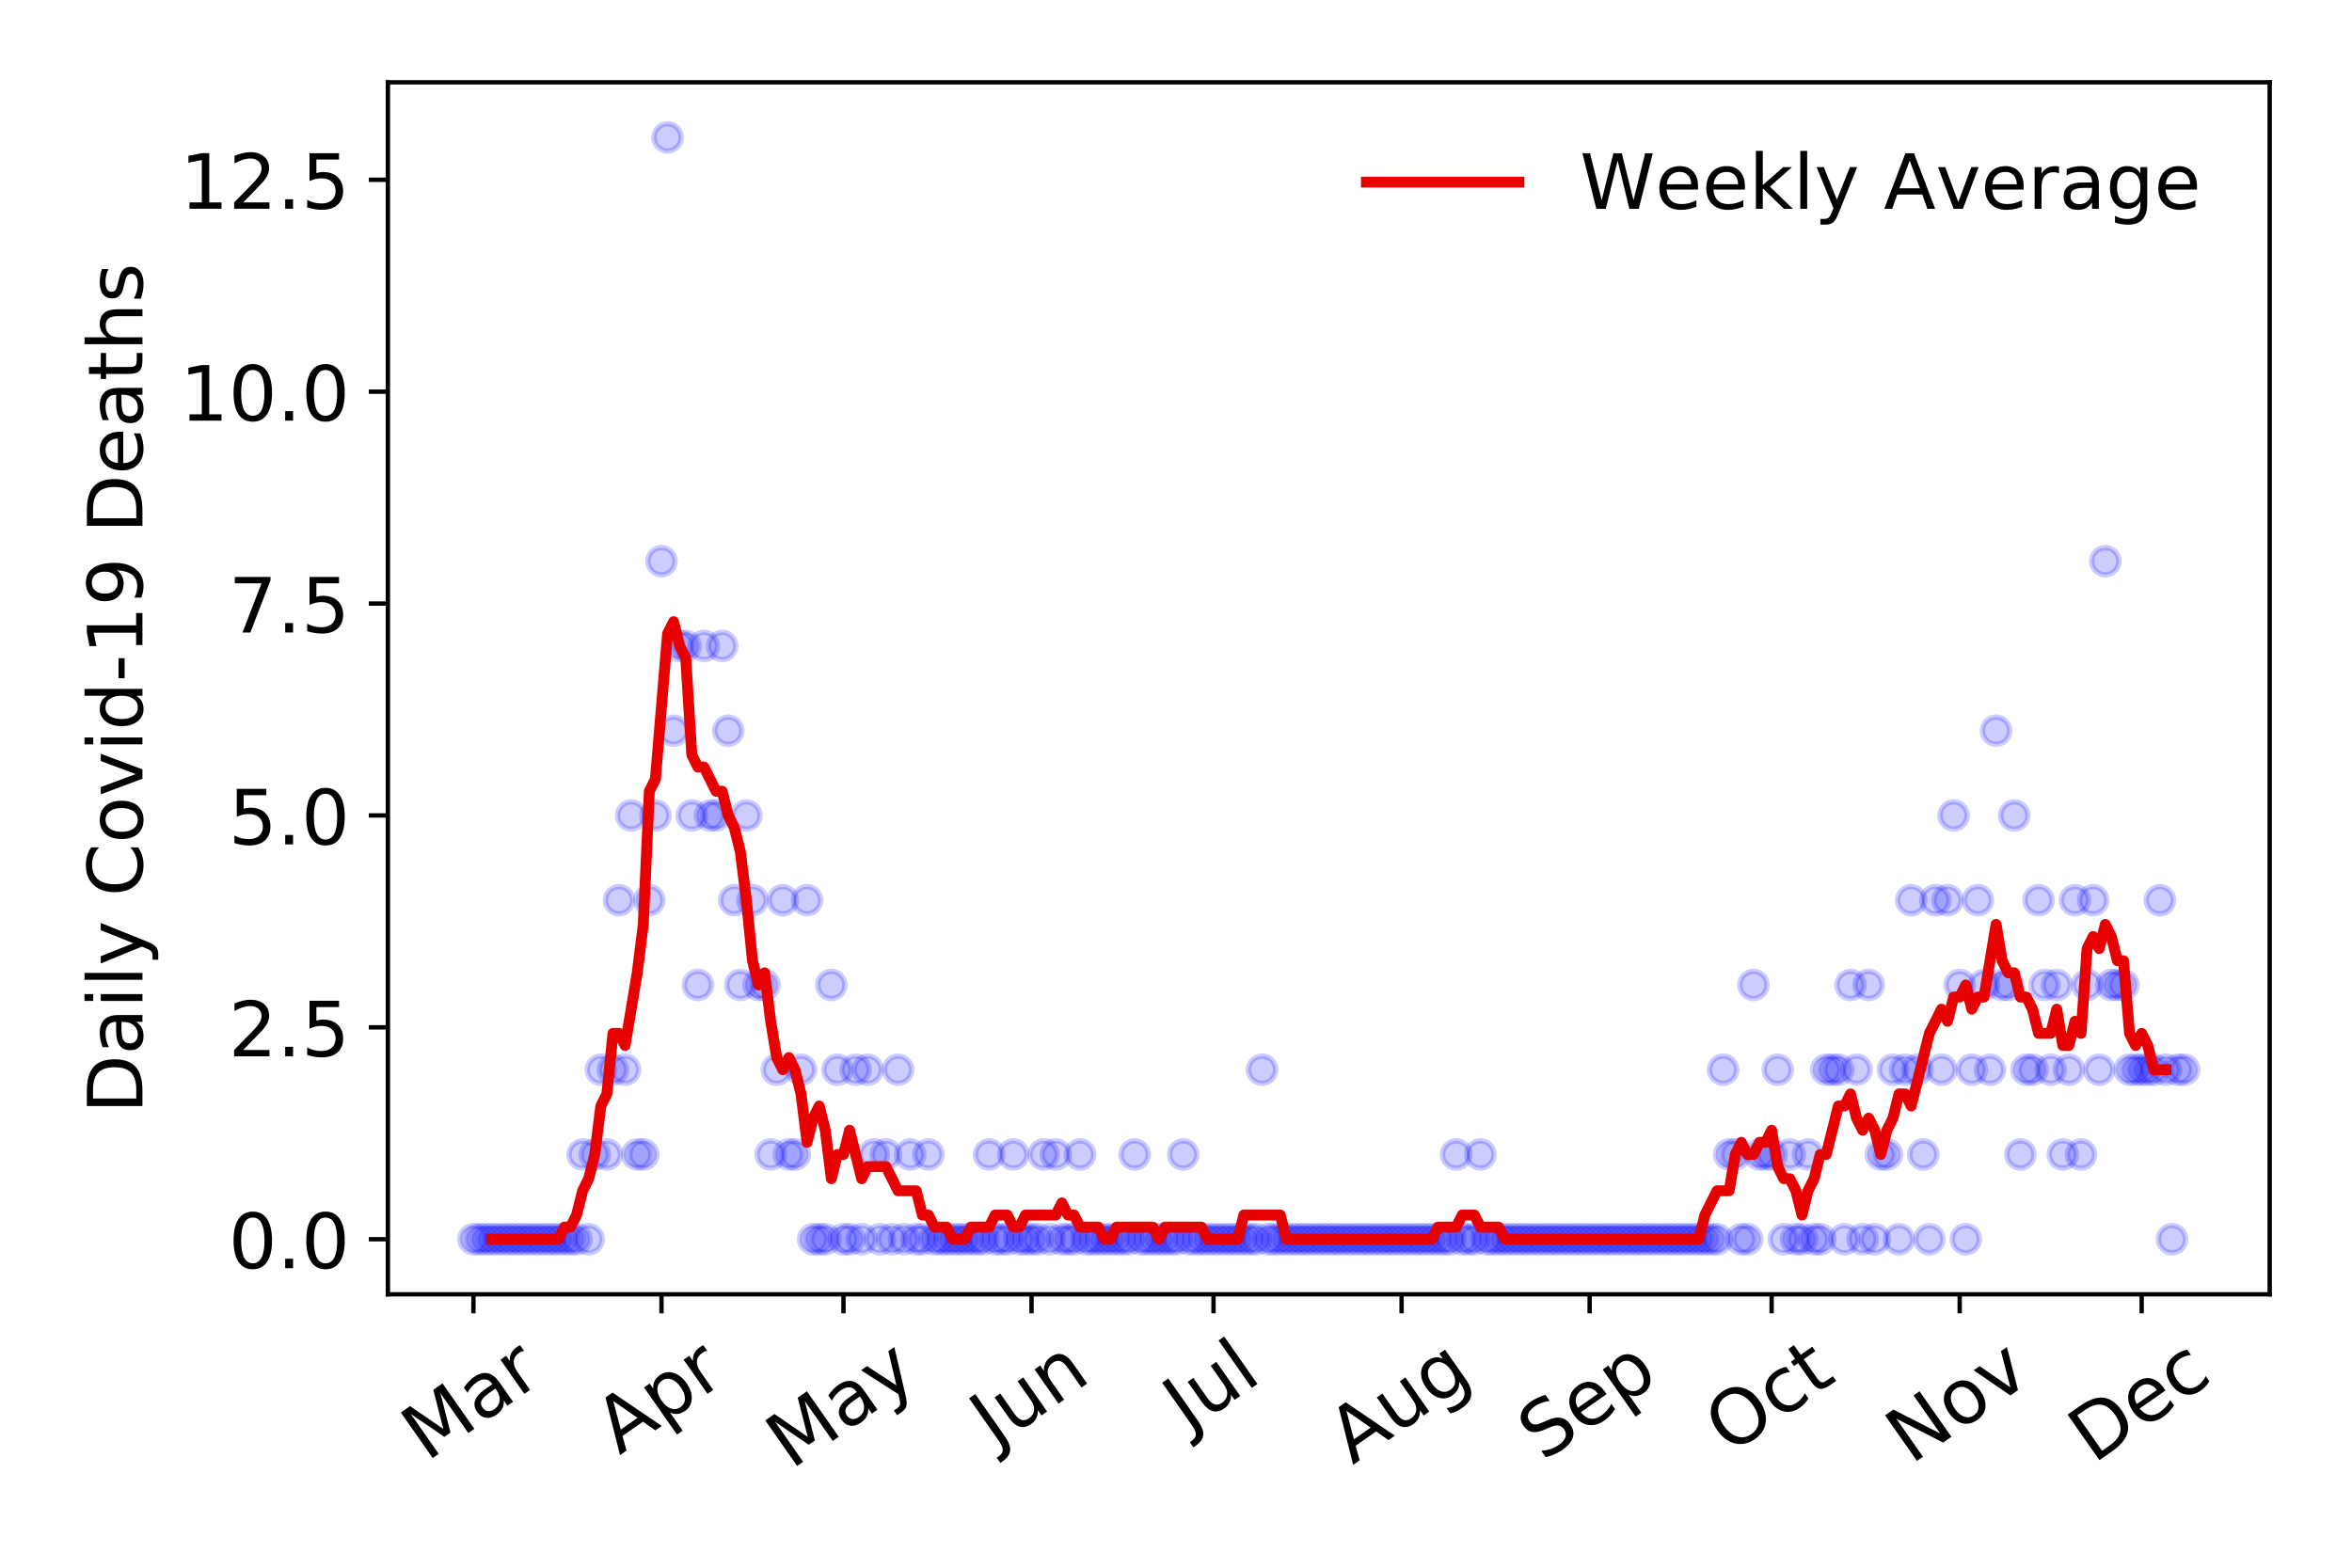<?xml version="1.0" encoding="utf-8" standalone="no"?>
<!DOCTYPE svg PUBLIC "-//W3C//DTD SVG 1.1//EN"
  "http://www.w3.org/Graphics/SVG/1.1/DTD/svg11.dtd">
<!-- Created with matplotlib (https://matplotlib.org/) -->
<svg height="288pt" version="1.1" viewBox="0 0 432 288" width="432pt" xmlns="http://www.w3.org/2000/svg" xmlns:xlink="http://www.w3.org/1999/xlink">
 <defs>
  <style type="text/css">
*{stroke-linecap:butt;stroke-linejoin:round;}
  </style>
 </defs>
 <g id="figure_1">
  <g id="patch_1">
   <path d="M 0 288 
L 432 288 
L 432 0 
L 0 0 
z
" style="fill:#ffffff;"/>
  </g>
  <g id="axes_1">
   <g id="patch_2">
    <path d="M 71.245 237.778 
L 416.88 237.778 
L 416.88 15.12 
L 71.245 15.12 
z
" style="fill:#ffffff;"/>
   </g>
   <g id="matplotlib.axis_1">
    <g id="xtick_1">
     <g id="line2d_1">
      <defs>
       <path d="M 0 0 
L 0 3.5 
" id="m336f8ed5ac" style="stroke:#000000;stroke-width:0.8;"/>
      </defs>
      <g>
       <use style="stroke:#000000;stroke-width:0.8;" x="86.956" xlink:href="#m336f8ed5ac" y="237.778"/>
      </g>
     </g>
     <g id="text_1">
      <!-- Mar -->
      <defs>
       <path d="M 9.812 72.906 
L 24.516 72.906 
L 43.109 23.297 
L 61.812 72.906 
L 76.516 72.906 
L 76.516 0 
L 66.891 0 
L 66.891 64.016 
L 48.094 14.016 
L 38.188 14.016 
L 19.391 64.016 
L 19.391 0 
L 9.812 0 
z
" id="DejaVuSans-77"/>
       <path d="M 34.281 27.484 
Q 23.391 27.484 19.188 25 
Q 14.984 22.516 14.984 16.5 
Q 14.984 11.719 18.141 8.906 
Q 21.297 6.109 26.703 6.109 
Q 34.188 6.109 38.703 11.406 
Q 43.219 16.703 43.219 25.484 
L 43.219 27.484 
z
M 52.203 31.203 
L 52.203 0 
L 43.219 0 
L 43.219 8.297 
Q 40.141 3.328 35.547 0.953 
Q 30.953 -1.422 24.312 -1.422 
Q 15.922 -1.422 10.953 3.297 
Q 6 8.016 6 15.922 
Q 6 25.141 12.172 29.828 
Q 18.359 34.516 30.609 34.516 
L 43.219 34.516 
L 43.219 35.406 
Q 43.219 41.609 39.141 45 
Q 35.062 48.391 27.688 48.391 
Q 23 48.391 18.547 47.266 
Q 14.109 46.141 10.016 43.891 
L 10.016 52.203 
Q 14.938 54.109 19.578 55.047 
Q 24.219 56 28.609 56 
Q 40.484 56 46.344 49.844 
Q 52.203 43.703 52.203 31.203 
z
" id="DejaVuSans-97"/>
       <path d="M 41.109 46.297 
Q 39.594 47.172 37.812 47.578 
Q 36.031 48 33.891 48 
Q 26.266 48 22.188 43.047 
Q 18.109 38.094 18.109 28.812 
L 18.109 0 
L 9.078 0 
L 9.078 54.688 
L 18.109 54.688 
L 18.109 46.188 
Q 20.953 51.172 25.484 53.578 
Q 30.031 56 36.531 56 
Q 37.453 56 38.578 55.875 
Q 39.703 55.766 41.062 55.516 
z
" id="DejaVuSans-114"/>
      </defs>
      <g transform="translate(78.353 268.643)rotate(-35)scale(0.14 -0.14)">
       <use xlink:href="#DejaVuSans-77"/>
       <use x="86.279" xlink:href="#DejaVuSans-97"/>
       <use x="147.559" xlink:href="#DejaVuSans-114"/>
      </g>
     </g>
    </g>
    <g id="xtick_2">
     <g id="line2d_2">
      <g>
       <use style="stroke:#000000;stroke-width:0.8;" x="121.497" xlink:href="#m336f8ed5ac" y="237.778"/>
      </g>
     </g>
     <g id="text_2">
      <!-- Apr -->
      <defs>
       <path d="M 34.188 63.188 
L 20.797 26.906 
L 47.609 26.906 
z
M 28.609 72.906 
L 39.797 72.906 
L 67.578 0 
L 57.328 0 
L 50.688 18.703 
L 17.828 18.703 
L 11.188 0 
L 0.781 0 
z
" id="DejaVuSans-65"/>
       <path d="M 18.109 8.203 
L 18.109 -20.797 
L 9.078 -20.797 
L 9.078 54.688 
L 18.109 54.688 
L 18.109 46.391 
Q 20.953 51.266 25.266 53.625 
Q 29.594 56 35.594 56 
Q 45.562 56 51.781 48.094 
Q 58.016 40.188 58.016 27.297 
Q 58.016 14.406 51.781 6.484 
Q 45.562 -1.422 35.594 -1.422 
Q 29.594 -1.422 25.266 0.953 
Q 20.953 3.328 18.109 8.203 
z
M 48.688 27.297 
Q 48.688 37.203 44.609 42.844 
Q 40.531 48.484 33.406 48.484 
Q 26.266 48.484 22.188 42.844 
Q 18.109 37.203 18.109 27.297 
Q 18.109 17.391 22.188 11.75 
Q 26.266 6.109 33.406 6.109 
Q 40.531 6.109 44.609 11.75 
Q 48.688 17.391 48.688 27.297 
z
" id="DejaVuSans-112"/>
      </defs>
      <g transform="translate(113.793 267.384)rotate(-35)scale(0.14 -0.14)">
       <use xlink:href="#DejaVuSans-65"/>
       <use x="68.408" xlink:href="#DejaVuSans-112"/>
       <use x="131.885" xlink:href="#DejaVuSans-114"/>
      </g>
     </g>
    </g>
    <g id="xtick_3">
     <g id="line2d_3">
      <g>
       <use style="stroke:#000000;stroke-width:0.8;" x="154.924" xlink:href="#m336f8ed5ac" y="237.778"/>
      </g>
     </g>
     <g id="text_3">
      <!-- May -->
      <defs>
       <path d="M 32.172 -5.078 
Q 28.375 -14.844 24.75 -17.812 
Q 21.141 -20.797 15.094 -20.797 
L 7.906 -20.797 
L 7.906 -13.281 
L 13.188 -13.281 
Q 16.891 -13.281 18.938 -11.516 
Q 21 -9.766 23.484 -3.219 
L 25.094 0.875 
L 2.984 54.688 
L 12.5 54.688 
L 29.594 11.922 
L 46.688 54.688 
L 56.203 54.688 
z
" id="DejaVuSans-121"/>
      </defs>
      <g transform="translate(145.284 270.094)rotate(-35)scale(0.14 -0.14)">
       <use xlink:href="#DejaVuSans-77"/>
       <use x="86.279" xlink:href="#DejaVuSans-97"/>
       <use x="147.559" xlink:href="#DejaVuSans-121"/>
      </g>
     </g>
    </g>
    <g id="xtick_4">
     <g id="line2d_4">
      <g>
       <use style="stroke:#000000;stroke-width:0.8;" x="189.465" xlink:href="#m336f8ed5ac" y="237.778"/>
      </g>
     </g>
     <g id="text_4">
      <!-- Jun -->
      <defs>
       <path d="M 9.812 72.906 
L 19.672 72.906 
L 19.672 5.078 
Q 19.672 -8.109 14.672 -14.062 
Q 9.672 -20.016 -1.422 -20.016 
L -5.172 -20.016 
L -5.172 -11.719 
L -2.094 -11.719 
Q 4.438 -11.719 7.125 -8.047 
Q 9.812 -4.391 9.812 5.078 
z
" id="DejaVuSans-74"/>
       <path d="M 8.5 21.578 
L 8.5 54.688 
L 17.484 54.688 
L 17.484 21.922 
Q 17.484 14.156 20.5 10.266 
Q 23.531 6.391 29.594 6.391 
Q 36.859 6.391 41.078 11.031 
Q 45.312 15.672 45.312 23.688 
L 45.312 54.688 
L 54.297 54.688 
L 54.297 0 
L 45.312 0 
L 45.312 8.406 
Q 42.047 3.422 37.719 1 
Q 33.406 -1.422 27.688 -1.422 
Q 18.266 -1.422 13.375 4.438 
Q 8.5 10.297 8.5 21.578 
z
M 31.109 56 
z
" id="DejaVuSans-117"/>
       <path d="M 54.891 33.016 
L 54.891 0 
L 45.906 0 
L 45.906 32.719 
Q 45.906 40.484 42.875 44.328 
Q 39.844 48.188 33.797 48.188 
Q 26.516 48.188 22.312 43.547 
Q 18.109 38.922 18.109 30.906 
L 18.109 0 
L 9.078 0 
L 9.078 54.688 
L 18.109 54.688 
L 18.109 46.188 
Q 21.344 51.125 25.703 53.562 
Q 30.078 56 35.797 56 
Q 45.219 56 50.047 50.172 
Q 54.891 44.344 54.891 33.016 
z
" id="DejaVuSans-110"/>
      </defs>
      <g transform="translate(182.721 266.039)rotate(-35)scale(0.14 -0.14)">
       <use xlink:href="#DejaVuSans-74"/>
       <use x="29.492" xlink:href="#DejaVuSans-117"/>
       <use x="92.871" xlink:href="#DejaVuSans-110"/>
      </g>
     </g>
    </g>
    <g id="xtick_5">
     <g id="line2d_5">
      <g>
       <use style="stroke:#000000;stroke-width:0.8;" x="222.892" xlink:href="#m336f8ed5ac" y="237.778"/>
      </g>
     </g>
     <g id="text_5">
      <!-- Jul -->
      <defs>
       <path d="M 9.422 75.984 
L 18.406 75.984 
L 18.406 0 
L 9.422 0 
z
" id="DejaVuSans-108"/>
      </defs>
      <g transform="translate(218.189 263.181)rotate(-35)scale(0.14 -0.14)">
       <use xlink:href="#DejaVuSans-74"/>
       <use x="29.492" xlink:href="#DejaVuSans-117"/>
       <use x="92.871" xlink:href="#DejaVuSans-108"/>
      </g>
     </g>
    </g>
    <g id="xtick_6">
     <g id="line2d_6">
      <g>
       <use style="stroke:#000000;stroke-width:0.8;" x="257.433" xlink:href="#m336f8ed5ac" y="237.778"/>
      </g>
     </g>
     <g id="text_6">
      <!-- Aug -->
      <defs>
       <path d="M 45.406 27.984 
Q 45.406 37.75 41.375 43.109 
Q 37.359 48.484 30.078 48.484 
Q 22.859 48.484 18.828 43.109 
Q 14.797 37.75 14.797 27.984 
Q 14.797 18.266 18.828 12.891 
Q 22.859 7.516 30.078 7.516 
Q 37.359 7.516 41.375 12.891 
Q 45.406 18.266 45.406 27.984 
z
M 54.391 6.781 
Q 54.391 -7.172 48.188 -13.984 
Q 42 -20.797 29.203 -20.797 
Q 24.469 -20.797 20.266 -20.094 
Q 16.062 -19.391 12.109 -17.922 
L 12.109 -9.188 
Q 16.062 -11.328 19.922 -12.344 
Q 23.781 -13.375 27.781 -13.375 
Q 36.625 -13.375 41.016 -8.766 
Q 45.406 -4.156 45.406 5.172 
L 45.406 9.625 
Q 42.625 4.781 38.281 2.391 
Q 33.938 0 27.875 0 
Q 17.828 0 11.672 7.656 
Q 5.516 15.328 5.516 27.984 
Q 5.516 40.672 11.672 48.328 
Q 17.828 56 27.875 56 
Q 33.938 56 38.281 53.609 
Q 42.625 51.219 45.406 46.391 
L 45.406 54.688 
L 54.391 54.688 
z
" id="DejaVuSans-103"/>
      </defs>
      <g transform="translate(248.452 269.172)rotate(-35)scale(0.14 -0.14)">
       <use xlink:href="#DejaVuSans-65"/>
       <use x="68.408" xlink:href="#DejaVuSans-117"/>
       <use x="131.787" xlink:href="#DejaVuSans-103"/>
      </g>
     </g>
    </g>
    <g id="xtick_7">
     <g id="line2d_7">
      <g>
       <use style="stroke:#000000;stroke-width:0.8;" x="291.975" xlink:href="#m336f8ed5ac" y="237.778"/>
      </g>
     </g>
     <g id="text_7">
      <!-- Sep -->
      <defs>
       <path d="M 53.516 70.516 
L 53.516 60.891 
Q 47.906 63.578 42.922 64.891 
Q 37.938 66.219 33.297 66.219 
Q 25.25 66.219 20.875 63.094 
Q 16.5 59.969 16.5 54.203 
Q 16.5 49.359 19.406 46.891 
Q 22.312 44.438 30.422 42.922 
L 36.375 41.703 
Q 47.406 39.594 52.656 34.297 
Q 57.906 29 57.906 20.125 
Q 57.906 9.516 50.797 4.047 
Q 43.703 -1.422 29.984 -1.422 
Q 24.812 -1.422 18.969 -0.25 
Q 13.141 0.922 6.891 3.219 
L 6.891 13.375 
Q 12.891 10.016 18.656 8.297 
Q 24.422 6.594 29.984 6.594 
Q 38.422 6.594 43.016 9.906 
Q 47.609 13.234 47.609 19.391 
Q 47.609 24.75 44.312 27.781 
Q 41.016 30.812 33.5 32.328 
L 27.484 33.5 
Q 16.453 35.688 11.516 40.375 
Q 6.594 45.062 6.594 53.422 
Q 6.594 63.094 13.406 68.656 
Q 20.219 74.219 32.172 74.219 
Q 37.312 74.219 42.625 73.281 
Q 47.953 72.359 53.516 70.516 
z
" id="DejaVuSans-83"/>
       <path d="M 56.203 29.594 
L 56.203 25.203 
L 14.891 25.203 
Q 15.484 15.922 20.484 11.062 
Q 25.484 6.203 34.422 6.203 
Q 39.594 6.203 44.453 7.469 
Q 49.312 8.734 54.109 11.281 
L 54.109 2.781 
Q 49.266 0.734 44.188 -0.344 
Q 39.109 -1.422 33.891 -1.422 
Q 20.797 -1.422 13.156 6.188 
Q 5.516 13.812 5.516 26.812 
Q 5.516 40.234 12.766 48.109 
Q 20.016 56 32.328 56 
Q 43.359 56 49.781 48.891 
Q 56.203 41.797 56.203 29.594 
z
M 47.219 32.234 
Q 47.125 39.594 43.094 43.984 
Q 39.062 48.391 32.422 48.391 
Q 24.906 48.391 20.391 44.141 
Q 15.875 39.891 15.188 32.172 
z
" id="DejaVuSans-101"/>
      </defs>
      <g transform="translate(283.382 268.629)rotate(-35)scale(0.14 -0.14)">
       <use xlink:href="#DejaVuSans-83"/>
       <use x="63.477" xlink:href="#DejaVuSans-101"/>
       <use x="125" xlink:href="#DejaVuSans-112"/>
      </g>
     </g>
    </g>
    <g id="xtick_8">
     <g id="line2d_8">
      <g>
       <use style="stroke:#000000;stroke-width:0.8;" x="325.401" xlink:href="#m336f8ed5ac" y="237.778"/>
      </g>
     </g>
     <g id="text_8">
      <!-- Oct -->
      <defs>
       <path d="M 39.406 66.219 
Q 28.656 66.219 22.328 58.203 
Q 16.016 50.203 16.016 36.375 
Q 16.016 22.609 22.328 14.594 
Q 28.656 6.594 39.406 6.594 
Q 50.141 6.594 56.422 14.594 
Q 62.703 22.609 62.703 36.375 
Q 62.703 50.203 56.422 58.203 
Q 50.141 66.219 39.406 66.219 
z
M 39.406 74.219 
Q 54.734 74.219 63.906 63.938 
Q 73.094 53.656 73.094 36.375 
Q 73.094 19.141 63.906 8.859 
Q 54.734 -1.422 39.406 -1.422 
Q 24.031 -1.422 14.812 8.828 
Q 5.609 19.094 5.609 36.375 
Q 5.609 53.656 14.812 63.938 
Q 24.031 74.219 39.406 74.219 
z
" id="DejaVuSans-79"/>
       <path d="M 48.781 52.594 
L 48.781 44.188 
Q 44.969 46.297 41.141 47.344 
Q 37.312 48.391 33.406 48.391 
Q 24.656 48.391 19.812 42.844 
Q 14.984 37.312 14.984 27.297 
Q 14.984 17.281 19.812 11.734 
Q 24.656 6.203 33.406 6.203 
Q 37.312 6.203 41.141 7.25 
Q 44.969 8.297 48.781 10.406 
L 48.781 2.094 
Q 45.016 0.344 40.984 -0.531 
Q 36.969 -1.422 32.422 -1.422 
Q 20.062 -1.422 12.781 6.344 
Q 5.516 14.109 5.516 27.297 
Q 5.516 40.672 12.859 48.328 
Q 20.219 56 33.016 56 
Q 37.156 56 41.109 55.141 
Q 45.062 54.297 48.781 52.594 
z
" id="DejaVuSans-99"/>
       <path d="M 18.312 70.219 
L 18.312 54.688 
L 36.812 54.688 
L 36.812 47.703 
L 18.312 47.703 
L 18.312 18.016 
Q 18.312 11.328 20.141 9.422 
Q 21.969 7.516 27.594 7.516 
L 36.812 7.516 
L 36.812 0 
L 27.594 0 
Q 17.188 0 13.234 3.875 
Q 9.281 7.766 9.281 18.016 
L 9.281 47.703 
L 2.688 47.703 
L 2.688 54.688 
L 9.281 54.688 
L 9.281 70.219 
z
" id="DejaVuSans-116"/>
      </defs>
      <g transform="translate(317.703 267.377)rotate(-35)scale(0.14 -0.14)">
       <use xlink:href="#DejaVuSans-79"/>
       <use x="78.711" xlink:href="#DejaVuSans-99"/>
       <use x="133.691" xlink:href="#DejaVuSans-116"/>
      </g>
     </g>
    </g>
    <g id="xtick_9">
     <g id="line2d_9">
      <g>
       <use style="stroke:#000000;stroke-width:0.8;" x="359.943" xlink:href="#m336f8ed5ac" y="237.778"/>
      </g>
     </g>
     <g id="text_9">
      <!-- Nov -->
      <defs>
       <path d="M 9.812 72.906 
L 23.094 72.906 
L 55.422 11.922 
L 55.422 72.906 
L 64.984 72.906 
L 64.984 0 
L 51.703 0 
L 19.391 60.984 
L 19.391 0 
L 9.812 0 
z
" id="DejaVuSans-78"/>
       <path d="M 30.609 48.391 
Q 23.391 48.391 19.188 42.75 
Q 14.984 37.109 14.984 27.297 
Q 14.984 17.484 19.156 11.844 
Q 23.344 6.203 30.609 6.203 
Q 37.797 6.203 41.984 11.859 
Q 46.188 17.531 46.188 27.297 
Q 46.188 37.016 41.984 42.703 
Q 37.797 48.391 30.609 48.391 
z
M 30.609 56 
Q 42.328 56 49.016 48.375 
Q 55.719 40.766 55.719 27.297 
Q 55.719 13.875 49.016 6.219 
Q 42.328 -1.422 30.609 -1.422 
Q 18.844 -1.422 12.172 6.219 
Q 5.516 13.875 5.516 27.297 
Q 5.516 40.766 12.172 48.375 
Q 18.844 56 30.609 56 
z
" id="DejaVuSans-111"/>
       <path d="M 2.984 54.688 
L 12.5 54.688 
L 29.594 8.797 
L 46.688 54.688 
L 56.203 54.688 
L 35.688 0 
L 23.484 0 
z
" id="DejaVuSans-118"/>
      </defs>
      <g transform="translate(350.966 269.166)rotate(-35)scale(0.14 -0.14)">
       <use xlink:href="#DejaVuSans-78"/>
       <use x="74.805" xlink:href="#DejaVuSans-111"/>
       <use x="135.986" xlink:href="#DejaVuSans-118"/>
      </g>
     </g>
    </g>
    <g id="xtick_10">
     <g id="line2d_10">
      <g>
       <use style="stroke:#000000;stroke-width:0.8;" x="393.37" xlink:href="#m336f8ed5ac" y="237.778"/>
      </g>
     </g>
     <g id="text_10">
      <!-- Dec -->
      <defs>
       <path d="M 19.672 64.797 
L 19.672 8.109 
L 31.594 8.109 
Q 46.688 8.109 53.688 14.938 
Q 60.688 21.781 60.688 36.531 
Q 60.688 51.172 53.688 57.984 
Q 46.688 64.797 31.594 64.797 
z
M 9.812 72.906 
L 30.078 72.906 
Q 51.266 72.906 61.172 64.094 
Q 71.094 55.281 71.094 36.531 
Q 71.094 17.672 61.125 8.828 
Q 51.172 0 30.078 0 
L 9.812 0 
z
" id="DejaVuSans-68"/>
      </defs>
      <g transform="translate(384.489 269.032)rotate(-35)scale(0.14 -0.14)">
       <use xlink:href="#DejaVuSans-68"/>
       <use x="77.002" xlink:href="#DejaVuSans-101"/>
       <use x="138.525" xlink:href="#DejaVuSans-99"/>
      </g>
     </g>
    </g>
   </g>
   <g id="matplotlib.axis_2">
    <g id="ytick_1">
     <g id="line2d_11">
      <defs>
       <path d="M 0 0 
L -3.5 0 
" id="m06057bb54b" style="stroke:#000000;stroke-width:0.8;"/>
      </defs>
      <g>
       <use style="stroke:#000000;stroke-width:0.8;" x="71.245" xlink:href="#m06057bb54b" y="227.657"/>
      </g>
     </g>
     <g id="text_11">
      <!-- 0.0 -->
      <defs>
       <path d="M 31.781 66.406 
Q 24.172 66.406 20.328 58.906 
Q 16.5 51.422 16.5 36.375 
Q 16.5 21.391 20.328 13.891 
Q 24.172 6.391 31.781 6.391 
Q 39.453 6.391 43.281 13.891 
Q 47.125 21.391 47.125 36.375 
Q 47.125 51.422 43.281 58.906 
Q 39.453 66.406 31.781 66.406 
z
M 31.781 74.219 
Q 44.047 74.219 50.516 64.516 
Q 56.984 54.828 56.984 36.375 
Q 56.984 17.969 50.516 8.266 
Q 44.047 -1.422 31.781 -1.422 
Q 19.531 -1.422 13.062 8.266 
Q 6.594 17.969 6.594 36.375 
Q 6.594 54.828 13.062 64.516 
Q 19.531 74.219 31.781 74.219 
z
" id="DejaVuSans-48"/>
       <path d="M 10.688 12.406 
L 21 12.406 
L 21 0 
L 10.688 0 
z
" id="DejaVuSans-46"/>
      </defs>
      <g transform="translate(41.981 232.976)scale(0.14 -0.14)">
       <use xlink:href="#DejaVuSans-48"/>
       <use x="63.623" xlink:href="#DejaVuSans-46"/>
       <use x="95.41" xlink:href="#DejaVuSans-48"/>
      </g>
     </g>
    </g>
    <g id="ytick_2">
     <g id="line2d_12">
      <g>
       <use style="stroke:#000000;stroke-width:0.8;" x="71.245" xlink:href="#m06057bb54b" y="188.731"/>
      </g>
     </g>
     <g id="text_12">
      <!-- 2.5 -->
      <defs>
       <path d="M 19.188 8.297 
L 53.609 8.297 
L 53.609 0 
L 7.328 0 
L 7.328 8.297 
Q 12.938 14.109 22.625 23.891 
Q 32.328 33.688 34.812 36.531 
Q 39.547 41.844 41.422 45.531 
Q 43.312 49.219 43.312 52.781 
Q 43.312 58.594 39.234 62.25 
Q 35.156 65.922 28.609 65.922 
Q 23.969 65.922 18.812 64.312 
Q 13.672 62.703 7.812 59.422 
L 7.812 69.391 
Q 13.766 71.781 18.938 73 
Q 24.125 74.219 28.422 74.219 
Q 39.75 74.219 46.484 68.547 
Q 53.219 62.891 53.219 53.422 
Q 53.219 48.922 51.531 44.891 
Q 49.859 40.875 45.406 35.406 
Q 44.188 33.984 37.641 27.219 
Q 31.109 20.453 19.188 8.297 
z
" id="DejaVuSans-50"/>
       <path d="M 10.797 72.906 
L 49.516 72.906 
L 49.516 64.594 
L 19.828 64.594 
L 19.828 46.734 
Q 21.969 47.469 24.109 47.828 
Q 26.266 48.188 28.422 48.188 
Q 40.625 48.188 47.75 41.5 
Q 54.891 34.812 54.891 23.391 
Q 54.891 11.625 47.562 5.094 
Q 40.234 -1.422 26.906 -1.422 
Q 22.312 -1.422 17.547 -0.641 
Q 12.797 0.141 7.719 1.703 
L 7.719 11.625 
Q 12.109 9.234 16.797 8.062 
Q 21.484 6.891 26.703 6.891 
Q 35.156 6.891 40.078 11.328 
Q 45.016 15.766 45.016 23.391 
Q 45.016 31 40.078 35.438 
Q 35.156 39.891 26.703 39.891 
Q 22.75 39.891 18.812 39.016 
Q 14.891 38.141 10.797 36.281 
z
" id="DejaVuSans-53"/>
      </defs>
      <g transform="translate(41.981 194.05)scale(0.14 -0.14)">
       <use xlink:href="#DejaVuSans-50"/>
       <use x="63.623" xlink:href="#DejaVuSans-46"/>
       <use x="95.41" xlink:href="#DejaVuSans-53"/>
      </g>
     </g>
    </g>
    <g id="ytick_3">
     <g id="line2d_13">
      <g>
       <use style="stroke:#000000;stroke-width:0.8;" x="71.245" xlink:href="#m06057bb54b" y="149.805"/>
      </g>
     </g>
     <g id="text_13">
      <!-- 5.0 -->
      <g transform="translate(41.981 155.124)scale(0.14 -0.14)">
       <use xlink:href="#DejaVuSans-53"/>
       <use x="63.623" xlink:href="#DejaVuSans-46"/>
       <use x="95.41" xlink:href="#DejaVuSans-48"/>
      </g>
     </g>
    </g>
    <g id="ytick_4">
     <g id="line2d_14">
      <g>
       <use style="stroke:#000000;stroke-width:0.8;" x="71.245" xlink:href="#m06057bb54b" y="110.879"/>
      </g>
     </g>
     <g id="text_14">
      <!-- 7.5 -->
      <defs>
       <path d="M 8.203 72.906 
L 55.078 72.906 
L 55.078 68.703 
L 28.609 0 
L 18.312 0 
L 43.219 64.594 
L 8.203 64.594 
z
" id="DejaVuSans-55"/>
      </defs>
      <g transform="translate(41.981 116.197)scale(0.14 -0.14)">
       <use xlink:href="#DejaVuSans-55"/>
       <use x="63.623" xlink:href="#DejaVuSans-46"/>
       <use x="95.41" xlink:href="#DejaVuSans-53"/>
      </g>
     </g>
    </g>
    <g id="ytick_5">
     <g id="line2d_15">
      <g>
       <use style="stroke:#000000;stroke-width:0.8;" x="71.245" xlink:href="#m06057bb54b" y="71.952"/>
      </g>
     </g>
     <g id="text_15">
      <!-- 10.0 -->
      <defs>
       <path d="M 12.406 8.297 
L 28.516 8.297 
L 28.516 63.922 
L 10.984 60.406 
L 10.984 69.391 
L 28.422 72.906 
L 38.281 72.906 
L 38.281 8.297 
L 54.391 8.297 
L 54.391 0 
L 12.406 0 
z
" id="DejaVuSans-49"/>
      </defs>
      <g transform="translate(33.073 77.271)scale(0.14 -0.14)">
       <use xlink:href="#DejaVuSans-49"/>
       <use x="63.623" xlink:href="#DejaVuSans-48"/>
       <use x="127.246" xlink:href="#DejaVuSans-46"/>
       <use x="159.033" xlink:href="#DejaVuSans-48"/>
      </g>
     </g>
    </g>
    <g id="ytick_6">
     <g id="line2d_16">
      <g>
       <use style="stroke:#000000;stroke-width:0.8;" x="71.245" xlink:href="#m06057bb54b" y="33.026"/>
      </g>
     </g>
     <g id="text_16">
      <!-- 12.5 -->
      <g transform="translate(33.073 38.345)scale(0.14 -0.14)">
       <use xlink:href="#DejaVuSans-49"/>
       <use x="63.623" xlink:href="#DejaVuSans-50"/>
       <use x="127.246" xlink:href="#DejaVuSans-46"/>
       <use x="159.033" xlink:href="#DejaVuSans-53"/>
      </g>
     </g>
    </g>
    <g id="text_17">
     <!-- Daily Covid-19 Deaths -->
     <defs>
      <path d="M 9.422 54.688 
L 18.406 54.688 
L 18.406 0 
L 9.422 0 
z
M 9.422 75.984 
L 18.406 75.984 
L 18.406 64.594 
L 9.422 64.594 
z
" id="DejaVuSans-105"/>
      <path id="DejaVuSans-32"/>
      <path d="M 64.406 67.281 
L 64.406 56.891 
Q 59.422 61.531 53.781 63.812 
Q 48.141 66.109 41.797 66.109 
Q 29.297 66.109 22.656 58.469 
Q 16.016 50.828 16.016 36.375 
Q 16.016 21.969 22.656 14.328 
Q 29.297 6.688 41.797 6.688 
Q 48.141 6.688 53.781 8.984 
Q 59.422 11.281 64.406 15.922 
L 64.406 5.609 
Q 59.234 2.094 53.438 0.328 
Q 47.656 -1.422 41.219 -1.422 
Q 24.656 -1.422 15.125 8.703 
Q 5.609 18.844 5.609 36.375 
Q 5.609 53.953 15.125 64.078 
Q 24.656 74.219 41.219 74.219 
Q 47.75 74.219 53.531 72.484 
Q 59.328 70.75 64.406 67.281 
z
" id="DejaVuSans-67"/>
      <path d="M 45.406 46.391 
L 45.406 75.984 
L 54.391 75.984 
L 54.391 0 
L 45.406 0 
L 45.406 8.203 
Q 42.578 3.328 38.25 0.953 
Q 33.938 -1.422 27.875 -1.422 
Q 17.969 -1.422 11.734 6.484 
Q 5.516 14.406 5.516 27.297 
Q 5.516 40.188 11.734 48.094 
Q 17.969 56 27.875 56 
Q 33.938 56 38.25 53.625 
Q 42.578 51.266 45.406 46.391 
z
M 14.797 27.297 
Q 14.797 17.391 18.875 11.75 
Q 22.953 6.109 30.078 6.109 
Q 37.203 6.109 41.297 11.75 
Q 45.406 17.391 45.406 27.297 
Q 45.406 37.203 41.297 42.844 
Q 37.203 48.484 30.078 48.484 
Q 22.953 48.484 18.875 42.844 
Q 14.797 37.203 14.797 27.297 
z
" id="DejaVuSans-100"/>
      <path d="M 4.891 31.391 
L 31.203 31.391 
L 31.203 23.391 
L 4.891 23.391 
z
" id="DejaVuSans-45"/>
      <path d="M 10.984 1.516 
L 10.984 10.5 
Q 14.703 8.734 18.5 7.812 
Q 22.312 6.891 25.984 6.891 
Q 35.75 6.891 40.891 13.453 
Q 46.047 20.016 46.781 33.406 
Q 43.953 29.203 39.594 26.953 
Q 35.25 24.703 29.984 24.703 
Q 19.047 24.703 12.672 31.312 
Q 6.297 37.938 6.297 49.422 
Q 6.297 60.641 12.938 67.422 
Q 19.578 74.219 30.609 74.219 
Q 43.266 74.219 49.922 64.516 
Q 56.594 54.828 56.594 36.375 
Q 56.594 19.141 48.406 8.859 
Q 40.234 -1.422 26.422 -1.422 
Q 22.703 -1.422 18.891 -0.688 
Q 15.094 0.047 10.984 1.516 
z
M 30.609 32.422 
Q 37.25 32.422 41.125 36.953 
Q 45.016 41.5 45.016 49.422 
Q 45.016 57.281 41.125 61.844 
Q 37.25 66.406 30.609 66.406 
Q 23.969 66.406 20.094 61.844 
Q 16.219 57.281 16.219 49.422 
Q 16.219 41.5 20.094 36.953 
Q 23.969 32.422 30.609 32.422 
z
" id="DejaVuSans-57"/>
      <path d="M 54.891 33.016 
L 54.891 0 
L 45.906 0 
L 45.906 32.719 
Q 45.906 40.484 42.875 44.328 
Q 39.844 48.188 33.797 48.188 
Q 26.516 48.188 22.312 43.547 
Q 18.109 38.922 18.109 30.906 
L 18.109 0 
L 9.078 0 
L 9.078 75.984 
L 18.109 75.984 
L 18.109 46.188 
Q 21.344 51.125 25.703 53.562 
Q 30.078 56 35.797 56 
Q 45.219 56 50.047 50.172 
Q 54.891 44.344 54.891 33.016 
z
" id="DejaVuSans-104"/>
      <path d="M 44.281 53.078 
L 44.281 44.578 
Q 40.484 46.531 36.375 47.5 
Q 32.281 48.484 27.875 48.484 
Q 21.188 48.484 17.844 46.438 
Q 14.5 44.391 14.5 40.281 
Q 14.5 37.156 16.891 35.375 
Q 19.281 33.594 26.516 31.984 
L 29.594 31.297 
Q 39.156 29.25 43.188 25.516 
Q 47.219 21.781 47.219 15.094 
Q 47.219 7.469 41.188 3.016 
Q 35.156 -1.422 24.609 -1.422 
Q 20.219 -1.422 15.453 -0.562 
Q 10.688 0.297 5.422 2 
L 5.422 11.281 
Q 10.406 8.688 15.234 7.391 
Q 20.062 6.109 24.812 6.109 
Q 31.156 6.109 34.562 8.281 
Q 37.984 10.453 37.984 14.406 
Q 37.984 18.062 35.516 20.016 
Q 33.062 21.969 24.703 23.781 
L 21.578 24.516 
Q 13.234 26.266 9.516 29.906 
Q 5.812 33.547 5.812 39.891 
Q 5.812 47.609 11.281 51.797 
Q 16.75 56 26.812 56 
Q 31.781 56 36.172 55.266 
Q 40.578 54.547 44.281 53.078 
z
" id="DejaVuSans-115"/>
     </defs>
     <g transform="translate(26.162 204.56)rotate(-90)scale(0.14 -0.14)">
      <use xlink:href="#DejaVuSans-68"/>
      <use x="77.002" xlink:href="#DejaVuSans-97"/>
      <use x="138.281" xlink:href="#DejaVuSans-105"/>
      <use x="166.064" xlink:href="#DejaVuSans-108"/>
      <use x="193.848" xlink:href="#DejaVuSans-121"/>
      <use x="253.027" xlink:href="#DejaVuSans-32"/>
      <use x="284.814" xlink:href="#DejaVuSans-67"/>
      <use x="354.639" xlink:href="#DejaVuSans-111"/>
      <use x="415.82" xlink:href="#DejaVuSans-118"/>
      <use x="475" xlink:href="#DejaVuSans-105"/>
      <use x="502.783" xlink:href="#DejaVuSans-100"/>
      <use x="566.26" xlink:href="#DejaVuSans-45"/>
      <use x="602.344" xlink:href="#DejaVuSans-49"/>
      <use x="665.967" xlink:href="#DejaVuSans-57"/>
      <use x="729.59" xlink:href="#DejaVuSans-32"/>
      <use x="761.377" xlink:href="#DejaVuSans-68"/>
      <use x="838.379" xlink:href="#DejaVuSans-101"/>
      <use x="899.902" xlink:href="#DejaVuSans-97"/>
      <use x="961.182" xlink:href="#DejaVuSans-116"/>
      <use x="1000.391" xlink:href="#DejaVuSans-104"/>
      <use x="1063.77" xlink:href="#DejaVuSans-115"/>
     </g>
    </g>
   </g>
   <g id="line2d_17">
    <defs>
     <path d="M 0 2.5 
C 0.663 2.5 1.299 2.237 1.768 1.768 
C 2.237 1.299 2.5 0.663 2.5 0 
C 2.5 -0.663 2.237 -1.299 1.768 -1.768 
C 1.299 -2.237 0.663 -2.5 0 -2.5 
C -0.663 -2.5 -1.299 -2.237 -1.768 -1.768 
C -2.237 -1.299 -2.5 -0.663 -2.5 0 
C -2.5 0.663 -2.237 1.299 -1.768 1.768 
C -1.299 2.237 -0.663 2.5 0 2.5 
z
" id="m58c542d457" style="stroke:#0000ff;stroke-opacity:0.2;"/>
    </defs>
    <g clip-path="url(#pd2baaa8256)">
     <use style="fill:#0000ff;fill-opacity:0.2;stroke:#0000ff;stroke-opacity:0.2;" x="86.956" xlink:href="#m58c542d457" y="227.657"/>
     <use style="fill:#0000ff;fill-opacity:0.2;stroke:#0000ff;stroke-opacity:0.2;" x="88.07" xlink:href="#m58c542d457" y="227.657"/>
     <use style="fill:#0000ff;fill-opacity:0.2;stroke:#0000ff;stroke-opacity:0.2;" x="89.184" xlink:href="#m58c542d457" y="227.657"/>
     <use style="fill:#0000ff;fill-opacity:0.2;stroke:#0000ff;stroke-opacity:0.2;" x="90.298" xlink:href="#m58c542d457" y="227.657"/>
     <use style="fill:#0000ff;fill-opacity:0.2;stroke:#0000ff;stroke-opacity:0.2;" x="91.413" xlink:href="#m58c542d457" y="227.657"/>
     <use style="fill:#0000ff;fill-opacity:0.2;stroke:#0000ff;stroke-opacity:0.2;" x="92.527" xlink:href="#m58c542d457" y="227.657"/>
     <use style="fill:#0000ff;fill-opacity:0.2;stroke:#0000ff;stroke-opacity:0.2;" x="93.641" xlink:href="#m58c542d457" y="227.657"/>
     <use style="fill:#0000ff;fill-opacity:0.2;stroke:#0000ff;stroke-opacity:0.2;" x="94.755" xlink:href="#m58c542d457" y="227.657"/>
     <use style="fill:#0000ff;fill-opacity:0.2;stroke:#0000ff;stroke-opacity:0.2;" x="95.87" xlink:href="#m58c542d457" y="227.657"/>
     <use style="fill:#0000ff;fill-opacity:0.2;stroke:#0000ff;stroke-opacity:0.2;" x="96.984" xlink:href="#m58c542d457" y="227.657"/>
     <use style="fill:#0000ff;fill-opacity:0.2;stroke:#0000ff;stroke-opacity:0.2;" x="98.098" xlink:href="#m58c542d457" y="227.657"/>
     <use style="fill:#0000ff;fill-opacity:0.2;stroke:#0000ff;stroke-opacity:0.2;" x="99.212" xlink:href="#m58c542d457" y="227.657"/>
     <use style="fill:#0000ff;fill-opacity:0.2;stroke:#0000ff;stroke-opacity:0.2;" x="100.326" xlink:href="#m58c542d457" y="227.657"/>
     <use style="fill:#0000ff;fill-opacity:0.2;stroke:#0000ff;stroke-opacity:0.2;" x="101.441" xlink:href="#m58c542d457" y="227.657"/>
     <use style="fill:#0000ff;fill-opacity:0.2;stroke:#0000ff;stroke-opacity:0.2;" x="102.555" xlink:href="#m58c542d457" y="227.657"/>
     <use style="fill:#0000ff;fill-opacity:0.2;stroke:#0000ff;stroke-opacity:0.2;" x="103.669" xlink:href="#m58c542d457" y="227.657"/>
     <use style="fill:#0000ff;fill-opacity:0.2;stroke:#0000ff;stroke-opacity:0.2;" x="104.783" xlink:href="#m58c542d457" y="227.657"/>
     <use style="fill:#0000ff;fill-opacity:0.2;stroke:#0000ff;stroke-opacity:0.2;" x="105.898" xlink:href="#m58c542d457" y="227.657"/>
     <use style="fill:#0000ff;fill-opacity:0.2;stroke:#0000ff;stroke-opacity:0.2;" x="107.012" xlink:href="#m58c542d457" y="212.087"/>
     <use style="fill:#0000ff;fill-opacity:0.2;stroke:#0000ff;stroke-opacity:0.2;" x="108.126" xlink:href="#m58c542d457" y="227.657"/>
     <use style="fill:#0000ff;fill-opacity:0.2;stroke:#0000ff;stroke-opacity:0.2;" x="109.24" xlink:href="#m58c542d457" y="212.087"/>
     <use style="fill:#0000ff;fill-opacity:0.2;stroke:#0000ff;stroke-opacity:0.2;" x="110.355" xlink:href="#m58c542d457" y="196.516"/>
     <use style="fill:#0000ff;fill-opacity:0.2;stroke:#0000ff;stroke-opacity:0.2;" x="111.469" xlink:href="#m58c542d457" y="212.087"/>
     <use style="fill:#0000ff;fill-opacity:0.2;stroke:#0000ff;stroke-opacity:0.2;" x="112.583" xlink:href="#m58c542d457" y="196.516"/>
     <use style="fill:#0000ff;fill-opacity:0.2;stroke:#0000ff;stroke-opacity:0.2;" x="113.697" xlink:href="#m58c542d457" y="165.375"/>
     <use style="fill:#0000ff;fill-opacity:0.2;stroke:#0000ff;stroke-opacity:0.2;" x="114.812" xlink:href="#m58c542d457" y="196.516"/>
     <use style="fill:#0000ff;fill-opacity:0.2;stroke:#0000ff;stroke-opacity:0.2;" x="115.926" xlink:href="#m58c542d457" y="149.805"/>
     <use style="fill:#0000ff;fill-opacity:0.2;stroke:#0000ff;stroke-opacity:0.2;" x="117.04" xlink:href="#m58c542d457" y="212.087"/>
     <use style="fill:#0000ff;fill-opacity:0.2;stroke:#0000ff;stroke-opacity:0.2;" x="118.154" xlink:href="#m58c542d457" y="212.087"/>
     <use style="fill:#0000ff;fill-opacity:0.2;stroke:#0000ff;stroke-opacity:0.2;" x="119.268" xlink:href="#m58c542d457" y="165.375"/>
     <use style="fill:#0000ff;fill-opacity:0.2;stroke:#0000ff;stroke-opacity:0.2;" x="120.383" xlink:href="#m58c542d457" y="149.805"/>
     <use style="fill:#0000ff;fill-opacity:0.2;stroke:#0000ff;stroke-opacity:0.2;" x="121.497" xlink:href="#m58c542d457" y="103.093"/>
     <use style="fill:#0000ff;fill-opacity:0.2;stroke:#0000ff;stroke-opacity:0.2;" x="122.611" xlink:href="#m58c542d457" y="25.241"/>
     <use style="fill:#0000ff;fill-opacity:0.2;stroke:#0000ff;stroke-opacity:0.2;" x="123.725" xlink:href="#m58c542d457" y="134.234"/>
     <use style="fill:#0000ff;fill-opacity:0.2;stroke:#0000ff;stroke-opacity:0.2;" x="124.84" xlink:href="#m58c542d457" y="118.664"/>
     <use style="fill:#0000ff;fill-opacity:0.2;stroke:#0000ff;stroke-opacity:0.2;" x="125.954" xlink:href="#m58c542d457" y="118.664"/>
     <use style="fill:#0000ff;fill-opacity:0.2;stroke:#0000ff;stroke-opacity:0.2;" x="127.068" xlink:href="#m58c542d457" y="149.805"/>
     <use style="fill:#0000ff;fill-opacity:0.2;stroke:#0000ff;stroke-opacity:0.2;" x="128.182" xlink:href="#m58c542d457" y="180.946"/>
     <use style="fill:#0000ff;fill-opacity:0.2;stroke:#0000ff;stroke-opacity:0.2;" x="129.297" xlink:href="#m58c542d457" y="118.664"/>
     <use style="fill:#0000ff;fill-opacity:0.2;stroke:#0000ff;stroke-opacity:0.2;" x="130.411" xlink:href="#m58c542d457" y="149.805"/>
     <use style="fill:#0000ff;fill-opacity:0.2;stroke:#0000ff;stroke-opacity:0.2;" x="131.525" xlink:href="#m58c542d457" y="149.805"/>
     <use style="fill:#0000ff;fill-opacity:0.2;stroke:#0000ff;stroke-opacity:0.2;" x="132.639" xlink:href="#m58c542d457" y="118.664"/>
     <use style="fill:#0000ff;fill-opacity:0.2;stroke:#0000ff;stroke-opacity:0.2;" x="133.753" xlink:href="#m58c542d457" y="134.234"/>
     <use style="fill:#0000ff;fill-opacity:0.2;stroke:#0000ff;stroke-opacity:0.2;" x="134.868" xlink:href="#m58c542d457" y="165.375"/>
     <use style="fill:#0000ff;fill-opacity:0.2;stroke:#0000ff;stroke-opacity:0.2;" x="135.982" xlink:href="#m58c542d457" y="180.946"/>
     <use style="fill:#0000ff;fill-opacity:0.2;stroke:#0000ff;stroke-opacity:0.2;" x="137.096" xlink:href="#m58c542d457" y="149.805"/>
     <use style="fill:#0000ff;fill-opacity:0.2;stroke:#0000ff;stroke-opacity:0.2;" x="138.21" xlink:href="#m58c542d457" y="165.375"/>
     <use style="fill:#0000ff;fill-opacity:0.2;stroke:#0000ff;stroke-opacity:0.2;" x="139.325" xlink:href="#m58c542d457" y="180.946"/>
     <use style="fill:#0000ff;fill-opacity:0.2;stroke:#0000ff;stroke-opacity:0.2;" x="140.439" xlink:href="#m58c542d457" y="180.946"/>
     <use style="fill:#0000ff;fill-opacity:0.2;stroke:#0000ff;stroke-opacity:0.2;" x="141.553" xlink:href="#m58c542d457" y="212.087"/>
     <use style="fill:#0000ff;fill-opacity:0.2;stroke:#0000ff;stroke-opacity:0.2;" x="142.667" xlink:href="#m58c542d457" y="196.516"/>
     <use style="fill:#0000ff;fill-opacity:0.2;stroke:#0000ff;stroke-opacity:0.2;" x="143.782" xlink:href="#m58c542d457" y="165.375"/>
     <use style="fill:#0000ff;fill-opacity:0.2;stroke:#0000ff;stroke-opacity:0.2;" x="144.896" xlink:href="#m58c542d457" y="212.087"/>
     <use style="fill:#0000ff;fill-opacity:0.2;stroke:#0000ff;stroke-opacity:0.2;" x="146.01" xlink:href="#m58c542d457" y="212.087"/>
     <use style="fill:#0000ff;fill-opacity:0.2;stroke:#0000ff;stroke-opacity:0.2;" x="147.124" xlink:href="#m58c542d457" y="196.516"/>
     <use style="fill:#0000ff;fill-opacity:0.2;stroke:#0000ff;stroke-opacity:0.2;" x="148.238" xlink:href="#m58c542d457" y="165.375"/>
     <use style="fill:#0000ff;fill-opacity:0.2;stroke:#0000ff;stroke-opacity:0.2;" x="149.353" xlink:href="#m58c542d457" y="227.657"/>
     <use style="fill:#0000ff;fill-opacity:0.2;stroke:#0000ff;stroke-opacity:0.2;" x="150.467" xlink:href="#m58c542d457" y="227.657"/>
     <use style="fill:#0000ff;fill-opacity:0.2;stroke:#0000ff;stroke-opacity:0.2;" x="151.581" xlink:href="#m58c542d457" y="227.657"/>
     <use style="fill:#0000ff;fill-opacity:0.2;stroke:#0000ff;stroke-opacity:0.2;" x="152.695" xlink:href="#m58c542d457" y="180.946"/>
     <use style="fill:#0000ff;fill-opacity:0.2;stroke:#0000ff;stroke-opacity:0.2;" x="153.81" xlink:href="#m58c542d457" y="196.516"/>
     <use style="fill:#0000ff;fill-opacity:0.2;stroke:#0000ff;stroke-opacity:0.2;" x="154.924" xlink:href="#m58c542d457" y="227.657"/>
     <use style="fill:#0000ff;fill-opacity:0.2;stroke:#0000ff;stroke-opacity:0.2;" x="156.038" xlink:href="#m58c542d457" y="227.657"/>
     <use style="fill:#0000ff;fill-opacity:0.2;stroke:#0000ff;stroke-opacity:0.2;" x="157.152" xlink:href="#m58c542d457" y="196.516"/>
     <use style="fill:#0000ff;fill-opacity:0.2;stroke:#0000ff;stroke-opacity:0.2;" x="158.267" xlink:href="#m58c542d457" y="227.657"/>
     <use style="fill:#0000ff;fill-opacity:0.2;stroke:#0000ff;stroke-opacity:0.2;" x="159.381" xlink:href="#m58c542d457" y="196.516"/>
     <use style="fill:#0000ff;fill-opacity:0.2;stroke:#0000ff;stroke-opacity:0.2;" x="160.495" xlink:href="#m58c542d457" y="212.087"/>
     <use style="fill:#0000ff;fill-opacity:0.2;stroke:#0000ff;stroke-opacity:0.2;" x="161.609" xlink:href="#m58c542d457" y="227.657"/>
     <use style="fill:#0000ff;fill-opacity:0.2;stroke:#0000ff;stroke-opacity:0.2;" x="162.724" xlink:href="#m58c542d457" y="212.087"/>
     <use style="fill:#0000ff;fill-opacity:0.2;stroke:#0000ff;stroke-opacity:0.2;" x="163.838" xlink:href="#m58c542d457" y="227.657"/>
     <use style="fill:#0000ff;fill-opacity:0.2;stroke:#0000ff;stroke-opacity:0.2;" x="164.952" xlink:href="#m58c542d457" y="196.516"/>
     <use style="fill:#0000ff;fill-opacity:0.2;stroke:#0000ff;stroke-opacity:0.2;" x="166.066" xlink:href="#m58c542d457" y="227.657"/>
     <use style="fill:#0000ff;fill-opacity:0.2;stroke:#0000ff;stroke-opacity:0.2;" x="167.18" xlink:href="#m58c542d457" y="212.087"/>
     <use style="fill:#0000ff;fill-opacity:0.2;stroke:#0000ff;stroke-opacity:0.2;" x="168.295" xlink:href="#m58c542d457" y="227.657"/>
     <use style="fill:#0000ff;fill-opacity:0.2;stroke:#0000ff;stroke-opacity:0.2;" x="169.409" xlink:href="#m58c542d457" y="227.657"/>
     <use style="fill:#0000ff;fill-opacity:0.2;stroke:#0000ff;stroke-opacity:0.2;" x="170.523" xlink:href="#m58c542d457" y="212.087"/>
     <use style="fill:#0000ff;fill-opacity:0.2;stroke:#0000ff;stroke-opacity:0.2;" x="171.637" xlink:href="#m58c542d457" y="227.657"/>
     <use style="fill:#0000ff;fill-opacity:0.2;stroke:#0000ff;stroke-opacity:0.2;" x="172.752" xlink:href="#m58c542d457" y="227.657"/>
     <use style="fill:#0000ff;fill-opacity:0.2;stroke:#0000ff;stroke-opacity:0.2;" x="173.866" xlink:href="#m58c542d457" y="227.657"/>
     <use style="fill:#0000ff;fill-opacity:0.2;stroke:#0000ff;stroke-opacity:0.2;" x="174.98" xlink:href="#m58c542d457" y="227.657"/>
     <use style="fill:#0000ff;fill-opacity:0.2;stroke:#0000ff;stroke-opacity:0.2;" x="176.094" xlink:href="#m58c542d457" y="227.657"/>
     <use style="fill:#0000ff;fill-opacity:0.2;stroke:#0000ff;stroke-opacity:0.2;" x="177.209" xlink:href="#m58c542d457" y="227.657"/>
     <use style="fill:#0000ff;fill-opacity:0.2;stroke:#0000ff;stroke-opacity:0.2;" x="178.323" xlink:href="#m58c542d457" y="227.657"/>
     <use style="fill:#0000ff;fill-opacity:0.2;stroke:#0000ff;stroke-opacity:0.2;" x="179.437" xlink:href="#m58c542d457" y="227.657"/>
     <use style="fill:#0000ff;fill-opacity:0.2;stroke:#0000ff;stroke-opacity:0.2;" x="180.551" xlink:href="#m58c542d457" y="227.657"/>
     <use style="fill:#0000ff;fill-opacity:0.2;stroke:#0000ff;stroke-opacity:0.2;" x="181.665" xlink:href="#m58c542d457" y="212.087"/>
     <use style="fill:#0000ff;fill-opacity:0.2;stroke:#0000ff;stroke-opacity:0.2;" x="182.78" xlink:href="#m58c542d457" y="227.657"/>
     <use style="fill:#0000ff;fill-opacity:0.2;stroke:#0000ff;stroke-opacity:0.2;" x="183.894" xlink:href="#m58c542d457" y="227.657"/>
     <use style="fill:#0000ff;fill-opacity:0.2;stroke:#0000ff;stroke-opacity:0.2;" x="185.008" xlink:href="#m58c542d457" y="227.657"/>
     <use style="fill:#0000ff;fill-opacity:0.2;stroke:#0000ff;stroke-opacity:0.2;" x="186.122" xlink:href="#m58c542d457" y="212.087"/>
     <use style="fill:#0000ff;fill-opacity:0.2;stroke:#0000ff;stroke-opacity:0.2;" x="187.237" xlink:href="#m58c542d457" y="227.657"/>
     <use style="fill:#0000ff;fill-opacity:0.2;stroke:#0000ff;stroke-opacity:0.2;" x="188.351" xlink:href="#m58c542d457" y="227.657"/>
     <use style="fill:#0000ff;fill-opacity:0.2;stroke:#0000ff;stroke-opacity:0.2;" x="189.465" xlink:href="#m58c542d457" y="227.657"/>
     <use style="fill:#0000ff;fill-opacity:0.2;stroke:#0000ff;stroke-opacity:0.2;" x="190.579" xlink:href="#m58c542d457" y="227.657"/>
     <use style="fill:#0000ff;fill-opacity:0.2;stroke:#0000ff;stroke-opacity:0.2;" x="191.694" xlink:href="#m58c542d457" y="212.087"/>
     <use style="fill:#0000ff;fill-opacity:0.2;stroke:#0000ff;stroke-opacity:0.2;" x="192.808" xlink:href="#m58c542d457" y="227.657"/>
     <use style="fill:#0000ff;fill-opacity:0.2;stroke:#0000ff;stroke-opacity:0.2;" x="193.922" xlink:href="#m58c542d457" y="212.087"/>
     <use style="fill:#0000ff;fill-opacity:0.2;stroke:#0000ff;stroke-opacity:0.2;" x="195.036" xlink:href="#m58c542d457" y="227.657"/>
     <use style="fill:#0000ff;fill-opacity:0.2;stroke:#0000ff;stroke-opacity:0.2;" x="196.15" xlink:href="#m58c542d457" y="227.657"/>
     <use style="fill:#0000ff;fill-opacity:0.2;stroke:#0000ff;stroke-opacity:0.2;" x="197.265" xlink:href="#m58c542d457" y="227.657"/>
     <use style="fill:#0000ff;fill-opacity:0.2;stroke:#0000ff;stroke-opacity:0.2;" x="198.379" xlink:href="#m58c542d457" y="212.087"/>
     <use style="fill:#0000ff;fill-opacity:0.2;stroke:#0000ff;stroke-opacity:0.2;" x="199.493" xlink:href="#m58c542d457" y="227.657"/>
     <use style="fill:#0000ff;fill-opacity:0.2;stroke:#0000ff;stroke-opacity:0.2;" x="200.607" xlink:href="#m58c542d457" y="227.657"/>
     <use style="fill:#0000ff;fill-opacity:0.2;stroke:#0000ff;stroke-opacity:0.2;" x="201.722" xlink:href="#m58c542d457" y="227.657"/>
     <use style="fill:#0000ff;fill-opacity:0.2;stroke:#0000ff;stroke-opacity:0.2;" x="202.836" xlink:href="#m58c542d457" y="227.657"/>
     <use style="fill:#0000ff;fill-opacity:0.2;stroke:#0000ff;stroke-opacity:0.2;" x="203.95" xlink:href="#m58c542d457" y="227.657"/>
     <use style="fill:#0000ff;fill-opacity:0.2;stroke:#0000ff;stroke-opacity:0.2;" x="205.064" xlink:href="#m58c542d457" y="227.657"/>
     <use style="fill:#0000ff;fill-opacity:0.2;stroke:#0000ff;stroke-opacity:0.2;" x="206.179" xlink:href="#m58c542d457" y="227.657"/>
     <use style="fill:#0000ff;fill-opacity:0.2;stroke:#0000ff;stroke-opacity:0.2;" x="207.293" xlink:href="#m58c542d457" y="227.657"/>
     <use style="fill:#0000ff;fill-opacity:0.2;stroke:#0000ff;stroke-opacity:0.2;" x="208.407" xlink:href="#m58c542d457" y="212.087"/>
     <use style="fill:#0000ff;fill-opacity:0.2;stroke:#0000ff;stroke-opacity:0.2;" x="209.521" xlink:href="#m58c542d457" y="227.657"/>
     <use style="fill:#0000ff;fill-opacity:0.2;stroke:#0000ff;stroke-opacity:0.2;" x="210.636" xlink:href="#m58c542d457" y="227.657"/>
     <use style="fill:#0000ff;fill-opacity:0.2;stroke:#0000ff;stroke-opacity:0.2;" x="211.75" xlink:href="#m58c542d457" y="227.657"/>
     <use style="fill:#0000ff;fill-opacity:0.2;stroke:#0000ff;stroke-opacity:0.2;" x="212.864" xlink:href="#m58c542d457" y="227.657"/>
     <use style="fill:#0000ff;fill-opacity:0.2;stroke:#0000ff;stroke-opacity:0.2;" x="213.978" xlink:href="#m58c542d457" y="227.657"/>
     <use style="fill:#0000ff;fill-opacity:0.2;stroke:#0000ff;stroke-opacity:0.2;" x="215.092" xlink:href="#m58c542d457" y="227.657"/>
     <use style="fill:#0000ff;fill-opacity:0.2;stroke:#0000ff;stroke-opacity:0.2;" x="216.207" xlink:href="#m58c542d457" y="227.657"/>
     <use style="fill:#0000ff;fill-opacity:0.2;stroke:#0000ff;stroke-opacity:0.2;" x="217.321" xlink:href="#m58c542d457" y="212.087"/>
     <use style="fill:#0000ff;fill-opacity:0.2;stroke:#0000ff;stroke-opacity:0.2;" x="218.435" xlink:href="#m58c542d457" y="227.657"/>
     <use style="fill:#0000ff;fill-opacity:0.2;stroke:#0000ff;stroke-opacity:0.2;" x="219.549" xlink:href="#m58c542d457" y="227.657"/>
     <use style="fill:#0000ff;fill-opacity:0.2;stroke:#0000ff;stroke-opacity:0.2;" x="220.664" xlink:href="#m58c542d457" y="227.657"/>
     <use style="fill:#0000ff;fill-opacity:0.2;stroke:#0000ff;stroke-opacity:0.2;" x="221.778" xlink:href="#m58c542d457" y="227.657"/>
     <use style="fill:#0000ff;fill-opacity:0.2;stroke:#0000ff;stroke-opacity:0.2;" x="222.892" xlink:href="#m58c542d457" y="227.657"/>
     <use style="fill:#0000ff;fill-opacity:0.2;stroke:#0000ff;stroke-opacity:0.2;" x="224.006" xlink:href="#m58c542d457" y="227.657"/>
     <use style="fill:#0000ff;fill-opacity:0.2;stroke:#0000ff;stroke-opacity:0.2;" x="225.121" xlink:href="#m58c542d457" y="227.657"/>
     <use style="fill:#0000ff;fill-opacity:0.2;stroke:#0000ff;stroke-opacity:0.2;" x="226.235" xlink:href="#m58c542d457" y="227.657"/>
     <use style="fill:#0000ff;fill-opacity:0.2;stroke:#0000ff;stroke-opacity:0.2;" x="227.349" xlink:href="#m58c542d457" y="227.657"/>
     <use style="fill:#0000ff;fill-opacity:0.2;stroke:#0000ff;stroke-opacity:0.2;" x="228.463" xlink:href="#m58c542d457" y="227.657"/>
     <use style="fill:#0000ff;fill-opacity:0.2;stroke:#0000ff;stroke-opacity:0.2;" x="229.577" xlink:href="#m58c542d457" y="227.657"/>
     <use style="fill:#0000ff;fill-opacity:0.2;stroke:#0000ff;stroke-opacity:0.2;" x="230.692" xlink:href="#m58c542d457" y="227.657"/>
     <use style="fill:#0000ff;fill-opacity:0.2;stroke:#0000ff;stroke-opacity:0.2;" x="231.806" xlink:href="#m58c542d457" y="196.516"/>
     <use style="fill:#0000ff;fill-opacity:0.2;stroke:#0000ff;stroke-opacity:0.2;" x="232.92" xlink:href="#m58c542d457" y="227.657"/>
     <use style="fill:#0000ff;fill-opacity:0.2;stroke:#0000ff;stroke-opacity:0.2;" x="234.034" xlink:href="#m58c542d457" y="227.657"/>
     <use style="fill:#0000ff;fill-opacity:0.2;stroke:#0000ff;stroke-opacity:0.2;" x="235.149" xlink:href="#m58c542d457" y="227.657"/>
     <use style="fill:#0000ff;fill-opacity:0.2;stroke:#0000ff;stroke-opacity:0.2;" x="236.263" xlink:href="#m58c542d457" y="227.657"/>
     <use style="fill:#0000ff;fill-opacity:0.2;stroke:#0000ff;stroke-opacity:0.2;" x="237.377" xlink:href="#m58c542d457" y="227.657"/>
     <use style="fill:#0000ff;fill-opacity:0.2;stroke:#0000ff;stroke-opacity:0.2;" x="238.491" xlink:href="#m58c542d457" y="227.657"/>
     <use style="fill:#0000ff;fill-opacity:0.2;stroke:#0000ff;stroke-opacity:0.2;" x="239.606" xlink:href="#m58c542d457" y="227.657"/>
     <use style="fill:#0000ff;fill-opacity:0.2;stroke:#0000ff;stroke-opacity:0.2;" x="240.72" xlink:href="#m58c542d457" y="227.657"/>
     <use style="fill:#0000ff;fill-opacity:0.2;stroke:#0000ff;stroke-opacity:0.2;" x="241.834" xlink:href="#m58c542d457" y="227.657"/>
     <use style="fill:#0000ff;fill-opacity:0.2;stroke:#0000ff;stroke-opacity:0.2;" x="242.948" xlink:href="#m58c542d457" y="227.657"/>
     <use style="fill:#0000ff;fill-opacity:0.2;stroke:#0000ff;stroke-opacity:0.2;" x="244.062" xlink:href="#m58c542d457" y="227.657"/>
     <use style="fill:#0000ff;fill-opacity:0.2;stroke:#0000ff;stroke-opacity:0.2;" x="245.177" xlink:href="#m58c542d457" y="227.657"/>
     <use style="fill:#0000ff;fill-opacity:0.2;stroke:#0000ff;stroke-opacity:0.2;" x="246.291" xlink:href="#m58c542d457" y="227.657"/>
     <use style="fill:#0000ff;fill-opacity:0.2;stroke:#0000ff;stroke-opacity:0.2;" x="247.405" xlink:href="#m58c542d457" y="227.657"/>
     <use style="fill:#0000ff;fill-opacity:0.2;stroke:#0000ff;stroke-opacity:0.2;" x="248.519" xlink:href="#m58c542d457" y="227.657"/>
     <use style="fill:#0000ff;fill-opacity:0.2;stroke:#0000ff;stroke-opacity:0.2;" x="249.634" xlink:href="#m58c542d457" y="227.657"/>
     <use style="fill:#0000ff;fill-opacity:0.2;stroke:#0000ff;stroke-opacity:0.2;" x="250.748" xlink:href="#m58c542d457" y="227.657"/>
     <use style="fill:#0000ff;fill-opacity:0.2;stroke:#0000ff;stroke-opacity:0.2;" x="251.862" xlink:href="#m58c542d457" y="227.657"/>
     <use style="fill:#0000ff;fill-opacity:0.2;stroke:#0000ff;stroke-opacity:0.2;" x="252.976" xlink:href="#m58c542d457" y="227.657"/>
     <use style="fill:#0000ff;fill-opacity:0.2;stroke:#0000ff;stroke-opacity:0.2;" x="254.091" xlink:href="#m58c542d457" y="227.657"/>
     <use style="fill:#0000ff;fill-opacity:0.2;stroke:#0000ff;stroke-opacity:0.2;" x="255.205" xlink:href="#m58c542d457" y="227.657"/>
     <use style="fill:#0000ff;fill-opacity:0.2;stroke:#0000ff;stroke-opacity:0.2;" x="256.319" xlink:href="#m58c542d457" y="227.657"/>
     <use style="fill:#0000ff;fill-opacity:0.2;stroke:#0000ff;stroke-opacity:0.2;" x="257.433" xlink:href="#m58c542d457" y="227.657"/>
     <use style="fill:#0000ff;fill-opacity:0.2;stroke:#0000ff;stroke-opacity:0.2;" x="258.548" xlink:href="#m58c542d457" y="227.657"/>
     <use style="fill:#0000ff;fill-opacity:0.2;stroke:#0000ff;stroke-opacity:0.2;" x="259.662" xlink:href="#m58c542d457" y="227.657"/>
     <use style="fill:#0000ff;fill-opacity:0.2;stroke:#0000ff;stroke-opacity:0.2;" x="260.776" xlink:href="#m58c542d457" y="227.657"/>
     <use style="fill:#0000ff;fill-opacity:0.2;stroke:#0000ff;stroke-opacity:0.2;" x="261.89" xlink:href="#m58c542d457" y="227.657"/>
     <use style="fill:#0000ff;fill-opacity:0.2;stroke:#0000ff;stroke-opacity:0.2;" x="263.004" xlink:href="#m58c542d457" y="227.657"/>
     <use style="fill:#0000ff;fill-opacity:0.2;stroke:#0000ff;stroke-opacity:0.2;" x="264.119" xlink:href="#m58c542d457" y="227.657"/>
     <use style="fill:#0000ff;fill-opacity:0.2;stroke:#0000ff;stroke-opacity:0.2;" x="265.233" xlink:href="#m58c542d457" y="227.657"/>
     <use style="fill:#0000ff;fill-opacity:0.2;stroke:#0000ff;stroke-opacity:0.2;" x="266.347" xlink:href="#m58c542d457" y="227.657"/>
     <use style="fill:#0000ff;fill-opacity:0.2;stroke:#0000ff;stroke-opacity:0.2;" x="267.461" xlink:href="#m58c542d457" y="212.087"/>
     <use style="fill:#0000ff;fill-opacity:0.2;stroke:#0000ff;stroke-opacity:0.2;" x="268.576" xlink:href="#m58c542d457" y="227.657"/>
     <use style="fill:#0000ff;fill-opacity:0.2;stroke:#0000ff;stroke-opacity:0.2;" x="269.69" xlink:href="#m58c542d457" y="227.657"/>
     <use style="fill:#0000ff;fill-opacity:0.2;stroke:#0000ff;stroke-opacity:0.2;" x="270.804" xlink:href="#m58c542d457" y="227.657"/>
     <use style="fill:#0000ff;fill-opacity:0.2;stroke:#0000ff;stroke-opacity:0.2;" x="271.918" xlink:href="#m58c542d457" y="212.087"/>
     <use style="fill:#0000ff;fill-opacity:0.2;stroke:#0000ff;stroke-opacity:0.2;" x="273.033" xlink:href="#m58c542d457" y="227.657"/>
     <use style="fill:#0000ff;fill-opacity:0.2;stroke:#0000ff;stroke-opacity:0.2;" x="274.147" xlink:href="#m58c542d457" y="227.657"/>
     <use style="fill:#0000ff;fill-opacity:0.2;stroke:#0000ff;stroke-opacity:0.2;" x="275.261" xlink:href="#m58c542d457" y="227.657"/>
     <use style="fill:#0000ff;fill-opacity:0.2;stroke:#0000ff;stroke-opacity:0.2;" x="276.375" xlink:href="#m58c542d457" y="227.657"/>
     <use style="fill:#0000ff;fill-opacity:0.2;stroke:#0000ff;stroke-opacity:0.2;" x="277.489" xlink:href="#m58c542d457" y="227.657"/>
     <use style="fill:#0000ff;fill-opacity:0.2;stroke:#0000ff;stroke-opacity:0.2;" x="278.604" xlink:href="#m58c542d457" y="227.657"/>
     <use style="fill:#0000ff;fill-opacity:0.2;stroke:#0000ff;stroke-opacity:0.2;" x="279.718" xlink:href="#m58c542d457" y="227.657"/>
     <use style="fill:#0000ff;fill-opacity:0.2;stroke:#0000ff;stroke-opacity:0.2;" x="280.832" xlink:href="#m58c542d457" y="227.657"/>
     <use style="fill:#0000ff;fill-opacity:0.2;stroke:#0000ff;stroke-opacity:0.2;" x="281.946" xlink:href="#m58c542d457" y="227.657"/>
     <use style="fill:#0000ff;fill-opacity:0.2;stroke:#0000ff;stroke-opacity:0.2;" x="283.061" xlink:href="#m58c542d457" y="227.657"/>
     <use style="fill:#0000ff;fill-opacity:0.2;stroke:#0000ff;stroke-opacity:0.2;" x="284.175" xlink:href="#m58c542d457" y="227.657"/>
     <use style="fill:#0000ff;fill-opacity:0.2;stroke:#0000ff;stroke-opacity:0.2;" x="285.289" xlink:href="#m58c542d457" y="227.657"/>
     <use style="fill:#0000ff;fill-opacity:0.2;stroke:#0000ff;stroke-opacity:0.2;" x="286.403" xlink:href="#m58c542d457" y="227.657"/>
     <use style="fill:#0000ff;fill-opacity:0.2;stroke:#0000ff;stroke-opacity:0.2;" x="287.518" xlink:href="#m58c542d457" y="227.657"/>
     <use style="fill:#0000ff;fill-opacity:0.2;stroke:#0000ff;stroke-opacity:0.2;" x="288.632" xlink:href="#m58c542d457" y="227.657"/>
     <use style="fill:#0000ff;fill-opacity:0.2;stroke:#0000ff;stroke-opacity:0.2;" x="289.746" xlink:href="#m58c542d457" y="227.657"/>
     <use style="fill:#0000ff;fill-opacity:0.2;stroke:#0000ff;stroke-opacity:0.2;" x="290.86" xlink:href="#m58c542d457" y="227.657"/>
     <use style="fill:#0000ff;fill-opacity:0.2;stroke:#0000ff;stroke-opacity:0.2;" x="291.975" xlink:href="#m58c542d457" y="227.657"/>
     <use style="fill:#0000ff;fill-opacity:0.2;stroke:#0000ff;stroke-opacity:0.2;" x="293.089" xlink:href="#m58c542d457" y="227.657"/>
     <use style="fill:#0000ff;fill-opacity:0.2;stroke:#0000ff;stroke-opacity:0.2;" x="294.203" xlink:href="#m58c542d457" y="227.657"/>
     <use style="fill:#0000ff;fill-opacity:0.2;stroke:#0000ff;stroke-opacity:0.2;" x="295.317" xlink:href="#m58c542d457" y="227.657"/>
     <use style="fill:#0000ff;fill-opacity:0.2;stroke:#0000ff;stroke-opacity:0.2;" x="296.431" xlink:href="#m58c542d457" y="227.657"/>
     <use style="fill:#0000ff;fill-opacity:0.2;stroke:#0000ff;stroke-opacity:0.2;" x="297.546" xlink:href="#m58c542d457" y="227.657"/>
     <use style="fill:#0000ff;fill-opacity:0.2;stroke:#0000ff;stroke-opacity:0.2;" x="298.66" xlink:href="#m58c542d457" y="227.657"/>
     <use style="fill:#0000ff;fill-opacity:0.2;stroke:#0000ff;stroke-opacity:0.2;" x="299.774" xlink:href="#m58c542d457" y="227.657"/>
     <use style="fill:#0000ff;fill-opacity:0.2;stroke:#0000ff;stroke-opacity:0.2;" x="300.888" xlink:href="#m58c542d457" y="227.657"/>
     <use style="fill:#0000ff;fill-opacity:0.2;stroke:#0000ff;stroke-opacity:0.2;" x="302.003" xlink:href="#m58c542d457" y="227.657"/>
     <use style="fill:#0000ff;fill-opacity:0.2;stroke:#0000ff;stroke-opacity:0.2;" x="303.117" xlink:href="#m58c542d457" y="227.657"/>
     <use style="fill:#0000ff;fill-opacity:0.2;stroke:#0000ff;stroke-opacity:0.2;" x="304.231" xlink:href="#m58c542d457" y="227.657"/>
     <use style="fill:#0000ff;fill-opacity:0.2;stroke:#0000ff;stroke-opacity:0.2;" x="305.345" xlink:href="#m58c542d457" y="227.657"/>
     <use style="fill:#0000ff;fill-opacity:0.2;stroke:#0000ff;stroke-opacity:0.2;" x="306.46" xlink:href="#m58c542d457" y="227.657"/>
     <use style="fill:#0000ff;fill-opacity:0.2;stroke:#0000ff;stroke-opacity:0.2;" x="307.574" xlink:href="#m58c542d457" y="227.657"/>
     <use style="fill:#0000ff;fill-opacity:0.2;stroke:#0000ff;stroke-opacity:0.2;" x="308.688" xlink:href="#m58c542d457" y="227.657"/>
     <use style="fill:#0000ff;fill-opacity:0.2;stroke:#0000ff;stroke-opacity:0.2;" x="309.802" xlink:href="#m58c542d457" y="227.657"/>
     <use style="fill:#0000ff;fill-opacity:0.2;stroke:#0000ff;stroke-opacity:0.2;" x="310.916" xlink:href="#m58c542d457" y="227.657"/>
     <use style="fill:#0000ff;fill-opacity:0.2;stroke:#0000ff;stroke-opacity:0.2;" x="312.031" xlink:href="#m58c542d457" y="227.657"/>
     <use style="fill:#0000ff;fill-opacity:0.2;stroke:#0000ff;stroke-opacity:0.2;" x="313.145" xlink:href="#m58c542d457" y="227.657"/>
     <use style="fill:#0000ff;fill-opacity:0.2;stroke:#0000ff;stroke-opacity:0.2;" x="314.259" xlink:href="#m58c542d457" y="227.657"/>
     <use style="fill:#0000ff;fill-opacity:0.2;stroke:#0000ff;stroke-opacity:0.2;" x="315.373" xlink:href="#m58c542d457" y="227.657"/>
     <use style="fill:#0000ff;fill-opacity:0.2;stroke:#0000ff;stroke-opacity:0.2;" x="316.488" xlink:href="#m58c542d457" y="196.516"/>
     <use style="fill:#0000ff;fill-opacity:0.2;stroke:#0000ff;stroke-opacity:0.2;" x="317.602" xlink:href="#m58c542d457" y="212.087"/>
     <use style="fill:#0000ff;fill-opacity:0.2;stroke:#0000ff;stroke-opacity:0.2;" x="318.716" xlink:href="#m58c542d457" y="212.087"/>
     <use style="fill:#0000ff;fill-opacity:0.2;stroke:#0000ff;stroke-opacity:0.2;" x="319.83" xlink:href="#m58c542d457" y="227.657"/>
     <use style="fill:#0000ff;fill-opacity:0.2;stroke:#0000ff;stroke-opacity:0.2;" x="320.945" xlink:href="#m58c542d457" y="227.657"/>
     <use style="fill:#0000ff;fill-opacity:0.2;stroke:#0000ff;stroke-opacity:0.2;" x="322.059" xlink:href="#m58c542d457" y="180.946"/>
     <use style="fill:#0000ff;fill-opacity:0.2;stroke:#0000ff;stroke-opacity:0.2;" x="323.173" xlink:href="#m58c542d457" y="212.087"/>
     <use style="fill:#0000ff;fill-opacity:0.2;stroke:#0000ff;stroke-opacity:0.2;" x="324.287" xlink:href="#m58c542d457" y="212.087"/>
     <use style="fill:#0000ff;fill-opacity:0.2;stroke:#0000ff;stroke-opacity:0.2;" x="325.401" xlink:href="#m58c542d457" y="212.087"/>
     <use style="fill:#0000ff;fill-opacity:0.2;stroke:#0000ff;stroke-opacity:0.2;" x="326.516" xlink:href="#m58c542d457" y="196.516"/>
     <use style="fill:#0000ff;fill-opacity:0.2;stroke:#0000ff;stroke-opacity:0.2;" x="327.63" xlink:href="#m58c542d457" y="227.657"/>
     <use style="fill:#0000ff;fill-opacity:0.2;stroke:#0000ff;stroke-opacity:0.2;" x="328.744" xlink:href="#m58c542d457" y="212.087"/>
     <use style="fill:#0000ff;fill-opacity:0.2;stroke:#0000ff;stroke-opacity:0.2;" x="329.858" xlink:href="#m58c542d457" y="227.657"/>
     <use style="fill:#0000ff;fill-opacity:0.2;stroke:#0000ff;stroke-opacity:0.2;" x="330.973" xlink:href="#m58c542d457" y="227.657"/>
     <use style="fill:#0000ff;fill-opacity:0.2;stroke:#0000ff;stroke-opacity:0.2;" x="332.087" xlink:href="#m58c542d457" y="212.087"/>
     <use style="fill:#0000ff;fill-opacity:0.2;stroke:#0000ff;stroke-opacity:0.2;" x="333.201" xlink:href="#m58c542d457" y="227.657"/>
     <use style="fill:#0000ff;fill-opacity:0.2;stroke:#0000ff;stroke-opacity:0.2;" x="334.315" xlink:href="#m58c542d457" y="227.657"/>
     <use style="fill:#0000ff;fill-opacity:0.2;stroke:#0000ff;stroke-opacity:0.2;" x="335.43" xlink:href="#m58c542d457" y="196.516"/>
     <use style="fill:#0000ff;fill-opacity:0.2;stroke:#0000ff;stroke-opacity:0.2;" x="336.544" xlink:href="#m58c542d457" y="196.516"/>
     <use style="fill:#0000ff;fill-opacity:0.2;stroke:#0000ff;stroke-opacity:0.2;" x="337.658" xlink:href="#m58c542d457" y="196.516"/>
     <use style="fill:#0000ff;fill-opacity:0.2;stroke:#0000ff;stroke-opacity:0.2;" x="338.772" xlink:href="#m58c542d457" y="227.657"/>
     <use style="fill:#0000ff;fill-opacity:0.2;stroke:#0000ff;stroke-opacity:0.2;" x="339.887" xlink:href="#m58c542d457" y="180.946"/>
     <use style="fill:#0000ff;fill-opacity:0.2;stroke:#0000ff;stroke-opacity:0.2;" x="341.001" xlink:href="#m58c542d457" y="196.516"/>
     <use style="fill:#0000ff;fill-opacity:0.2;stroke:#0000ff;stroke-opacity:0.2;" x="342.115" xlink:href="#m58c542d457" y="227.657"/>
     <use style="fill:#0000ff;fill-opacity:0.2;stroke:#0000ff;stroke-opacity:0.2;" x="343.229" xlink:href="#m58c542d457" y="180.946"/>
     <use style="fill:#0000ff;fill-opacity:0.2;stroke:#0000ff;stroke-opacity:0.2;" x="344.343" xlink:href="#m58c542d457" y="227.657"/>
     <use style="fill:#0000ff;fill-opacity:0.2;stroke:#0000ff;stroke-opacity:0.2;" x="345.458" xlink:href="#m58c542d457" y="212.087"/>
     <use style="fill:#0000ff;fill-opacity:0.2;stroke:#0000ff;stroke-opacity:0.2;" x="346.572" xlink:href="#m58c542d457" y="212.087"/>
     <use style="fill:#0000ff;fill-opacity:0.2;stroke:#0000ff;stroke-opacity:0.2;" x="347.686" xlink:href="#m58c542d457" y="196.516"/>
     <use style="fill:#0000ff;fill-opacity:0.2;stroke:#0000ff;stroke-opacity:0.2;" x="348.8" xlink:href="#m58c542d457" y="227.657"/>
     <use style="fill:#0000ff;fill-opacity:0.2;stroke:#0000ff;stroke-opacity:0.2;" x="349.915" xlink:href="#m58c542d457" y="196.516"/>
     <use style="fill:#0000ff;fill-opacity:0.2;stroke:#0000ff;stroke-opacity:0.2;" x="351.029" xlink:href="#m58c542d457" y="165.375"/>
     <use style="fill:#0000ff;fill-opacity:0.2;stroke:#0000ff;stroke-opacity:0.2;" x="352.143" xlink:href="#m58c542d457" y="196.516"/>
     <use style="fill:#0000ff;fill-opacity:0.2;stroke:#0000ff;stroke-opacity:0.2;" x="353.257" xlink:href="#m58c542d457" y="212.087"/>
     <use style="fill:#0000ff;fill-opacity:0.2;stroke:#0000ff;stroke-opacity:0.2;" x="354.372" xlink:href="#m58c542d457" y="227.657"/>
     <use style="fill:#0000ff;fill-opacity:0.2;stroke:#0000ff;stroke-opacity:0.2;" x="355.486" xlink:href="#m58c542d457" y="165.375"/>
     <use style="fill:#0000ff;fill-opacity:0.2;stroke:#0000ff;stroke-opacity:0.2;" x="356.6" xlink:href="#m58c542d457" y="196.516"/>
     <use style="fill:#0000ff;fill-opacity:0.2;stroke:#0000ff;stroke-opacity:0.2;" x="357.714" xlink:href="#m58c542d457" y="165.375"/>
     <use style="fill:#0000ff;fill-opacity:0.2;stroke:#0000ff;stroke-opacity:0.2;" x="358.828" xlink:href="#m58c542d457" y="149.805"/>
     <use style="fill:#0000ff;fill-opacity:0.2;stroke:#0000ff;stroke-opacity:0.2;" x="359.943" xlink:href="#m58c542d457" y="180.946"/>
     <use style="fill:#0000ff;fill-opacity:0.2;stroke:#0000ff;stroke-opacity:0.2;" x="361.057" xlink:href="#m58c542d457" y="227.657"/>
     <use style="fill:#0000ff;fill-opacity:0.2;stroke:#0000ff;stroke-opacity:0.2;" x="362.171" xlink:href="#m58c542d457" y="196.516"/>
     <use style="fill:#0000ff;fill-opacity:0.2;stroke:#0000ff;stroke-opacity:0.2;" x="363.285" xlink:href="#m58c542d457" y="165.375"/>
     <use style="fill:#0000ff;fill-opacity:0.2;stroke:#0000ff;stroke-opacity:0.2;" x="364.4" xlink:href="#m58c542d457" y="180.946"/>
     <use style="fill:#0000ff;fill-opacity:0.2;stroke:#0000ff;stroke-opacity:0.2;" x="365.514" xlink:href="#m58c542d457" y="196.516"/>
     <use style="fill:#0000ff;fill-opacity:0.2;stroke:#0000ff;stroke-opacity:0.2;" x="366.628" xlink:href="#m58c542d457" y="134.234"/>
     <use style="fill:#0000ff;fill-opacity:0.2;stroke:#0000ff;stroke-opacity:0.2;" x="367.742" xlink:href="#m58c542d457" y="180.946"/>
     <use style="fill:#0000ff;fill-opacity:0.2;stroke:#0000ff;stroke-opacity:0.2;" x="368.857" xlink:href="#m58c542d457" y="180.946"/>
     <use style="fill:#0000ff;fill-opacity:0.2;stroke:#0000ff;stroke-opacity:0.2;" x="369.971" xlink:href="#m58c542d457" y="149.805"/>
     <use style="fill:#0000ff;fill-opacity:0.2;stroke:#0000ff;stroke-opacity:0.2;" x="371.085" xlink:href="#m58c542d457" y="212.087"/>
     <use style="fill:#0000ff;fill-opacity:0.2;stroke:#0000ff;stroke-opacity:0.2;" x="372.199" xlink:href="#m58c542d457" y="196.516"/>
     <use style="fill:#0000ff;fill-opacity:0.2;stroke:#0000ff;stroke-opacity:0.2;" x="373.313" xlink:href="#m58c542d457" y="196.516"/>
     <use style="fill:#0000ff;fill-opacity:0.2;stroke:#0000ff;stroke-opacity:0.2;" x="374.428" xlink:href="#m58c542d457" y="165.375"/>
     <use style="fill:#0000ff;fill-opacity:0.2;stroke:#0000ff;stroke-opacity:0.2;" x="375.542" xlink:href="#m58c542d457" y="180.946"/>
     <use style="fill:#0000ff;fill-opacity:0.2;stroke:#0000ff;stroke-opacity:0.2;" x="376.656" xlink:href="#m58c542d457" y="196.516"/>
     <use style="fill:#0000ff;fill-opacity:0.2;stroke:#0000ff;stroke-opacity:0.2;" x="377.77" xlink:href="#m58c542d457" y="180.946"/>
     <use style="fill:#0000ff;fill-opacity:0.2;stroke:#0000ff;stroke-opacity:0.2;" x="378.885" xlink:href="#m58c542d457" y="212.087"/>
     <use style="fill:#0000ff;fill-opacity:0.2;stroke:#0000ff;stroke-opacity:0.2;" x="379.999" xlink:href="#m58c542d457" y="196.516"/>
     <use style="fill:#0000ff;fill-opacity:0.2;stroke:#0000ff;stroke-opacity:0.2;" x="381.113" xlink:href="#m58c542d457" y="165.375"/>
     <use style="fill:#0000ff;fill-opacity:0.2;stroke:#0000ff;stroke-opacity:0.2;" x="382.227" xlink:href="#m58c542d457" y="212.087"/>
     <use style="fill:#0000ff;fill-opacity:0.2;stroke:#0000ff;stroke-opacity:0.2;" x="383.342" xlink:href="#m58c542d457" y="180.946"/>
     <use style="fill:#0000ff;fill-opacity:0.2;stroke:#0000ff;stroke-opacity:0.2;" x="384.456" xlink:href="#m58c542d457" y="165.375"/>
     <use style="fill:#0000ff;fill-opacity:0.2;stroke:#0000ff;stroke-opacity:0.2;" x="385.57" xlink:href="#m58c542d457" y="196.516"/>
     <use style="fill:#0000ff;fill-opacity:0.2;stroke:#0000ff;stroke-opacity:0.2;" x="386.684" xlink:href="#m58c542d457" y="103.093"/>
     <use style="fill:#0000ff;fill-opacity:0.2;stroke:#0000ff;stroke-opacity:0.2;" x="387.799" xlink:href="#m58c542d457" y="180.946"/>
     <use style="fill:#0000ff;fill-opacity:0.2;stroke:#0000ff;stroke-opacity:0.2;" x="388.913" xlink:href="#m58c542d457" y="180.946"/>
     <use style="fill:#0000ff;fill-opacity:0.2;stroke:#0000ff;stroke-opacity:0.2;" x="390.027" xlink:href="#m58c542d457" y="180.946"/>
     <use style="fill:#0000ff;fill-opacity:0.2;stroke:#0000ff;stroke-opacity:0.2;" x="391.141" xlink:href="#m58c542d457" y="196.516"/>
     <use style="fill:#0000ff;fill-opacity:0.2;stroke:#0000ff;stroke-opacity:0.2;" x="392.255" xlink:href="#m58c542d457" y="196.516"/>
     <use style="fill:#0000ff;fill-opacity:0.2;stroke:#0000ff;stroke-opacity:0.2;" x="393.37" xlink:href="#m58c542d457" y="196.516"/>
     <use style="fill:#0000ff;fill-opacity:0.2;stroke:#0000ff;stroke-opacity:0.2;" x="394.484" xlink:href="#m58c542d457" y="196.516"/>
     <use style="fill:#0000ff;fill-opacity:0.2;stroke:#0000ff;stroke-opacity:0.2;" x="395.598" xlink:href="#m58c542d457" y="196.516"/>
     <use style="fill:#0000ff;fill-opacity:0.2;stroke:#0000ff;stroke-opacity:0.2;" x="396.712" xlink:href="#m58c542d457" y="165.375"/>
     <use style="fill:#0000ff;fill-opacity:0.2;stroke:#0000ff;stroke-opacity:0.2;" x="397.827" xlink:href="#m58c542d457" y="196.516"/>
     <use style="fill:#0000ff;fill-opacity:0.2;stroke:#0000ff;stroke-opacity:0.2;" x="398.941" xlink:href="#m58c542d457" y="227.657"/>
     <use style="fill:#0000ff;fill-opacity:0.2;stroke:#0000ff;stroke-opacity:0.2;" x="400.055" xlink:href="#m58c542d457" y="196.516"/>
     <use style="fill:#0000ff;fill-opacity:0.2;stroke:#0000ff;stroke-opacity:0.2;" x="401.169" xlink:href="#m58c542d457" y="196.516"/>
    </g>
   </g>
   <g id="line2d_18">
    <path clip-path="url(#pd2baaa8256)" d="M 90.298 227.657 
L 102.555 227.657 
L 103.669 225.433 
L 104.783 225.433 
L 105.898 223.209 
L 107.012 218.76 
L 108.126 216.536 
L 109.24 212.087 
L 110.355 203.189 
L 111.469 200.965 
L 112.583 189.843 
L 113.697 189.843 
L 114.812 192.068 
L 117.04 178.721 
L 118.154 169.824 
L 119.268 145.356 
L 120.383 143.132 
L 122.611 116.439 
L 123.725 114.215 
L 124.84 118.664 
L 125.954 120.888 
L 127.068 138.683 
L 128.182 140.907 
L 129.297 140.907 
L 131.525 145.356 
L 132.639 145.356 
L 133.753 149.805 
L 134.868 152.029 
L 135.982 156.478 
L 137.096 165.375 
L 138.21 176.497 
L 139.325 180.946 
L 140.439 178.721 
L 141.553 187.619 
L 142.667 194.292 
L 143.782 196.516 
L 144.896 194.292 
L 146.01 196.516 
L 147.124 200.965 
L 148.238 209.862 
L 149.353 205.414 
L 150.467 203.189 
L 151.581 207.638 
L 152.695 216.536 
L 153.81 212.087 
L 154.924 212.087 
L 156.038 207.638 
L 158.267 216.536 
L 159.381 214.311 
L 162.724 214.311 
L 164.952 218.76 
L 168.295 218.76 
L 169.409 223.209 
L 170.523 223.209 
L 171.637 225.433 
L 173.866 225.433 
L 174.98 227.657 
L 177.209 227.657 
L 178.323 225.433 
L 181.665 225.433 
L 182.78 223.209 
L 185.008 223.209 
L 186.122 225.433 
L 187.237 225.433 
L 188.351 223.209 
L 193.922 223.209 
L 195.036 220.984 
L 196.15 223.209 
L 197.265 223.209 
L 198.379 225.433 
L 201.722 225.433 
L 202.836 227.657 
L 203.95 227.657 
L 205.064 225.433 
L 211.75 225.433 
L 212.864 227.657 
L 213.978 225.433 
L 220.664 225.433 
L 221.778 227.657 
L 227.349 227.657 
L 228.463 223.209 
L 235.149 223.209 
L 236.263 227.657 
L 263.004 227.657 
L 264.119 225.433 
L 267.461 225.433 
L 268.576 223.209 
L 270.804 223.209 
L 271.918 225.433 
L 275.261 225.433 
L 276.375 227.657 
L 312.031 227.657 
L 313.145 223.209 
L 315.373 218.76 
L 317.602 218.76 
L 318.716 212.087 
L 319.83 209.862 
L 320.945 212.087 
L 322.059 212.087 
L 323.173 209.862 
L 324.287 209.862 
L 325.401 207.638 
L 326.516 214.311 
L 327.63 216.536 
L 328.744 216.536 
L 329.858 218.76 
L 330.973 223.209 
L 332.087 218.76 
L 333.201 216.536 
L 334.315 212.087 
L 335.43 212.087 
L 337.658 203.189 
L 338.772 203.189 
L 339.887 200.965 
L 341.001 205.414 
L 342.115 207.638 
L 343.229 205.414 
L 344.343 207.638 
L 345.458 212.087 
L 346.572 207.638 
L 347.686 205.414 
L 348.8 200.965 
L 349.915 200.965 
L 351.029 203.189 
L 354.372 189.843 
L 356.6 185.395 
L 357.714 187.619 
L 358.828 183.17 
L 359.943 183.17 
L 361.057 180.946 
L 362.171 185.395 
L 363.285 183.17 
L 364.4 183.17 
L 366.628 169.824 
L 367.742 176.497 
L 368.857 178.721 
L 369.971 178.721 
L 371.085 183.17 
L 372.199 183.17 
L 373.313 185.395 
L 374.428 189.843 
L 376.656 189.843 
L 377.77 185.395 
L 378.885 192.068 
L 379.999 192.068 
L 381.113 187.619 
L 382.227 189.843 
L 383.342 174.273 
L 384.456 172.048 
L 385.57 174.273 
L 386.684 169.824 
L 387.799 172.048 
L 388.913 176.497 
L 390.027 176.497 
L 391.141 189.843 
L 392.255 192.068 
L 393.37 189.843 
L 394.484 192.068 
L 395.598 196.516 
L 397.827 196.516 
L 397.827 196.516 
" style="fill:none;stroke:#e60000;stroke-linecap:square;stroke-width:2;"/>
   </g>
   <g id="patch_3">
    <path d="M 71.245 237.778 
L 71.245 15.12 
" style="fill:none;stroke:#000000;stroke-linecap:square;stroke-linejoin:miter;stroke-width:0.8;"/>
   </g>
   <g id="patch_4">
    <path d="M 416.88 237.778 
L 416.88 15.12 
" style="fill:none;stroke:#000000;stroke-linecap:square;stroke-linejoin:miter;stroke-width:0.8;"/>
   </g>
   <g id="patch_5">
    <path d="M 71.245 237.778 
L 416.88 237.778 
" style="fill:none;stroke:#000000;stroke-linecap:square;stroke-linejoin:miter;stroke-width:0.8;"/>
   </g>
   <g id="patch_6">
    <path d="M 71.245 15.12 
L 416.88 15.12 
" style="fill:none;stroke:#000000;stroke-linecap:square;stroke-linejoin:miter;stroke-width:0.8;"/>
   </g>
   <g id="legend_1">
    <g id="line2d_19">
     <path d="M 250.984 33.458 
L 278.984 33.458 
" style="fill:none;stroke:#e60000;stroke-linecap:square;stroke-width:2;"/>
    </g>
    <g id="line2d_20"/>
    <g id="text_18">
     <!-- Weekly Average -->
     <defs>
      <path d="M 3.328 72.906 
L 13.281 72.906 
L 28.609 11.281 
L 43.891 72.906 
L 54.984 72.906 
L 70.312 11.281 
L 85.594 72.906 
L 95.609 72.906 
L 77.297 0 
L 64.891 0 
L 49.516 63.281 
L 33.984 0 
L 21.578 0 
z
" id="DejaVuSans-87"/>
      <path d="M 9.078 75.984 
L 18.109 75.984 
L 18.109 31.109 
L 44.922 54.688 
L 56.391 54.688 
L 27.391 29.109 
L 57.625 0 
L 45.906 0 
L 18.109 26.703 
L 18.109 0 
L 9.078 0 
z
" id="DejaVuSans-107"/>
     </defs>
     <g transform="translate(290.184 38.358)scale(0.14 -0.14)">
      <use xlink:href="#DejaVuSans-87"/>
      <use x="98.799" xlink:href="#DejaVuSans-101"/>
      <use x="160.322" xlink:href="#DejaVuSans-101"/>
      <use x="221.846" xlink:href="#DejaVuSans-107"/>
      <use x="279.756" xlink:href="#DejaVuSans-108"/>
      <use x="307.539" xlink:href="#DejaVuSans-121"/>
      <use x="366.719" xlink:href="#DejaVuSans-32"/>
      <use x="398.506" xlink:href="#DejaVuSans-65"/>
      <use x="466.836" xlink:href="#DejaVuSans-118"/>
      <use x="526.016" xlink:href="#DejaVuSans-101"/>
      <use x="587.539" xlink:href="#DejaVuSans-114"/>
      <use x="628.652" xlink:href="#DejaVuSans-97"/>
      <use x="689.932" xlink:href="#DejaVuSans-103"/>
      <use x="753.408" xlink:href="#DejaVuSans-101"/>
     </g>
    </g>
   </g>
  </g>
 </g>
 <defs>
  <clipPath id="pd2baaa8256">
   <rect height="222.658" width="345.635" x="71.245" y="15.12"/>
  </clipPath>
 </defs>
</svg>
